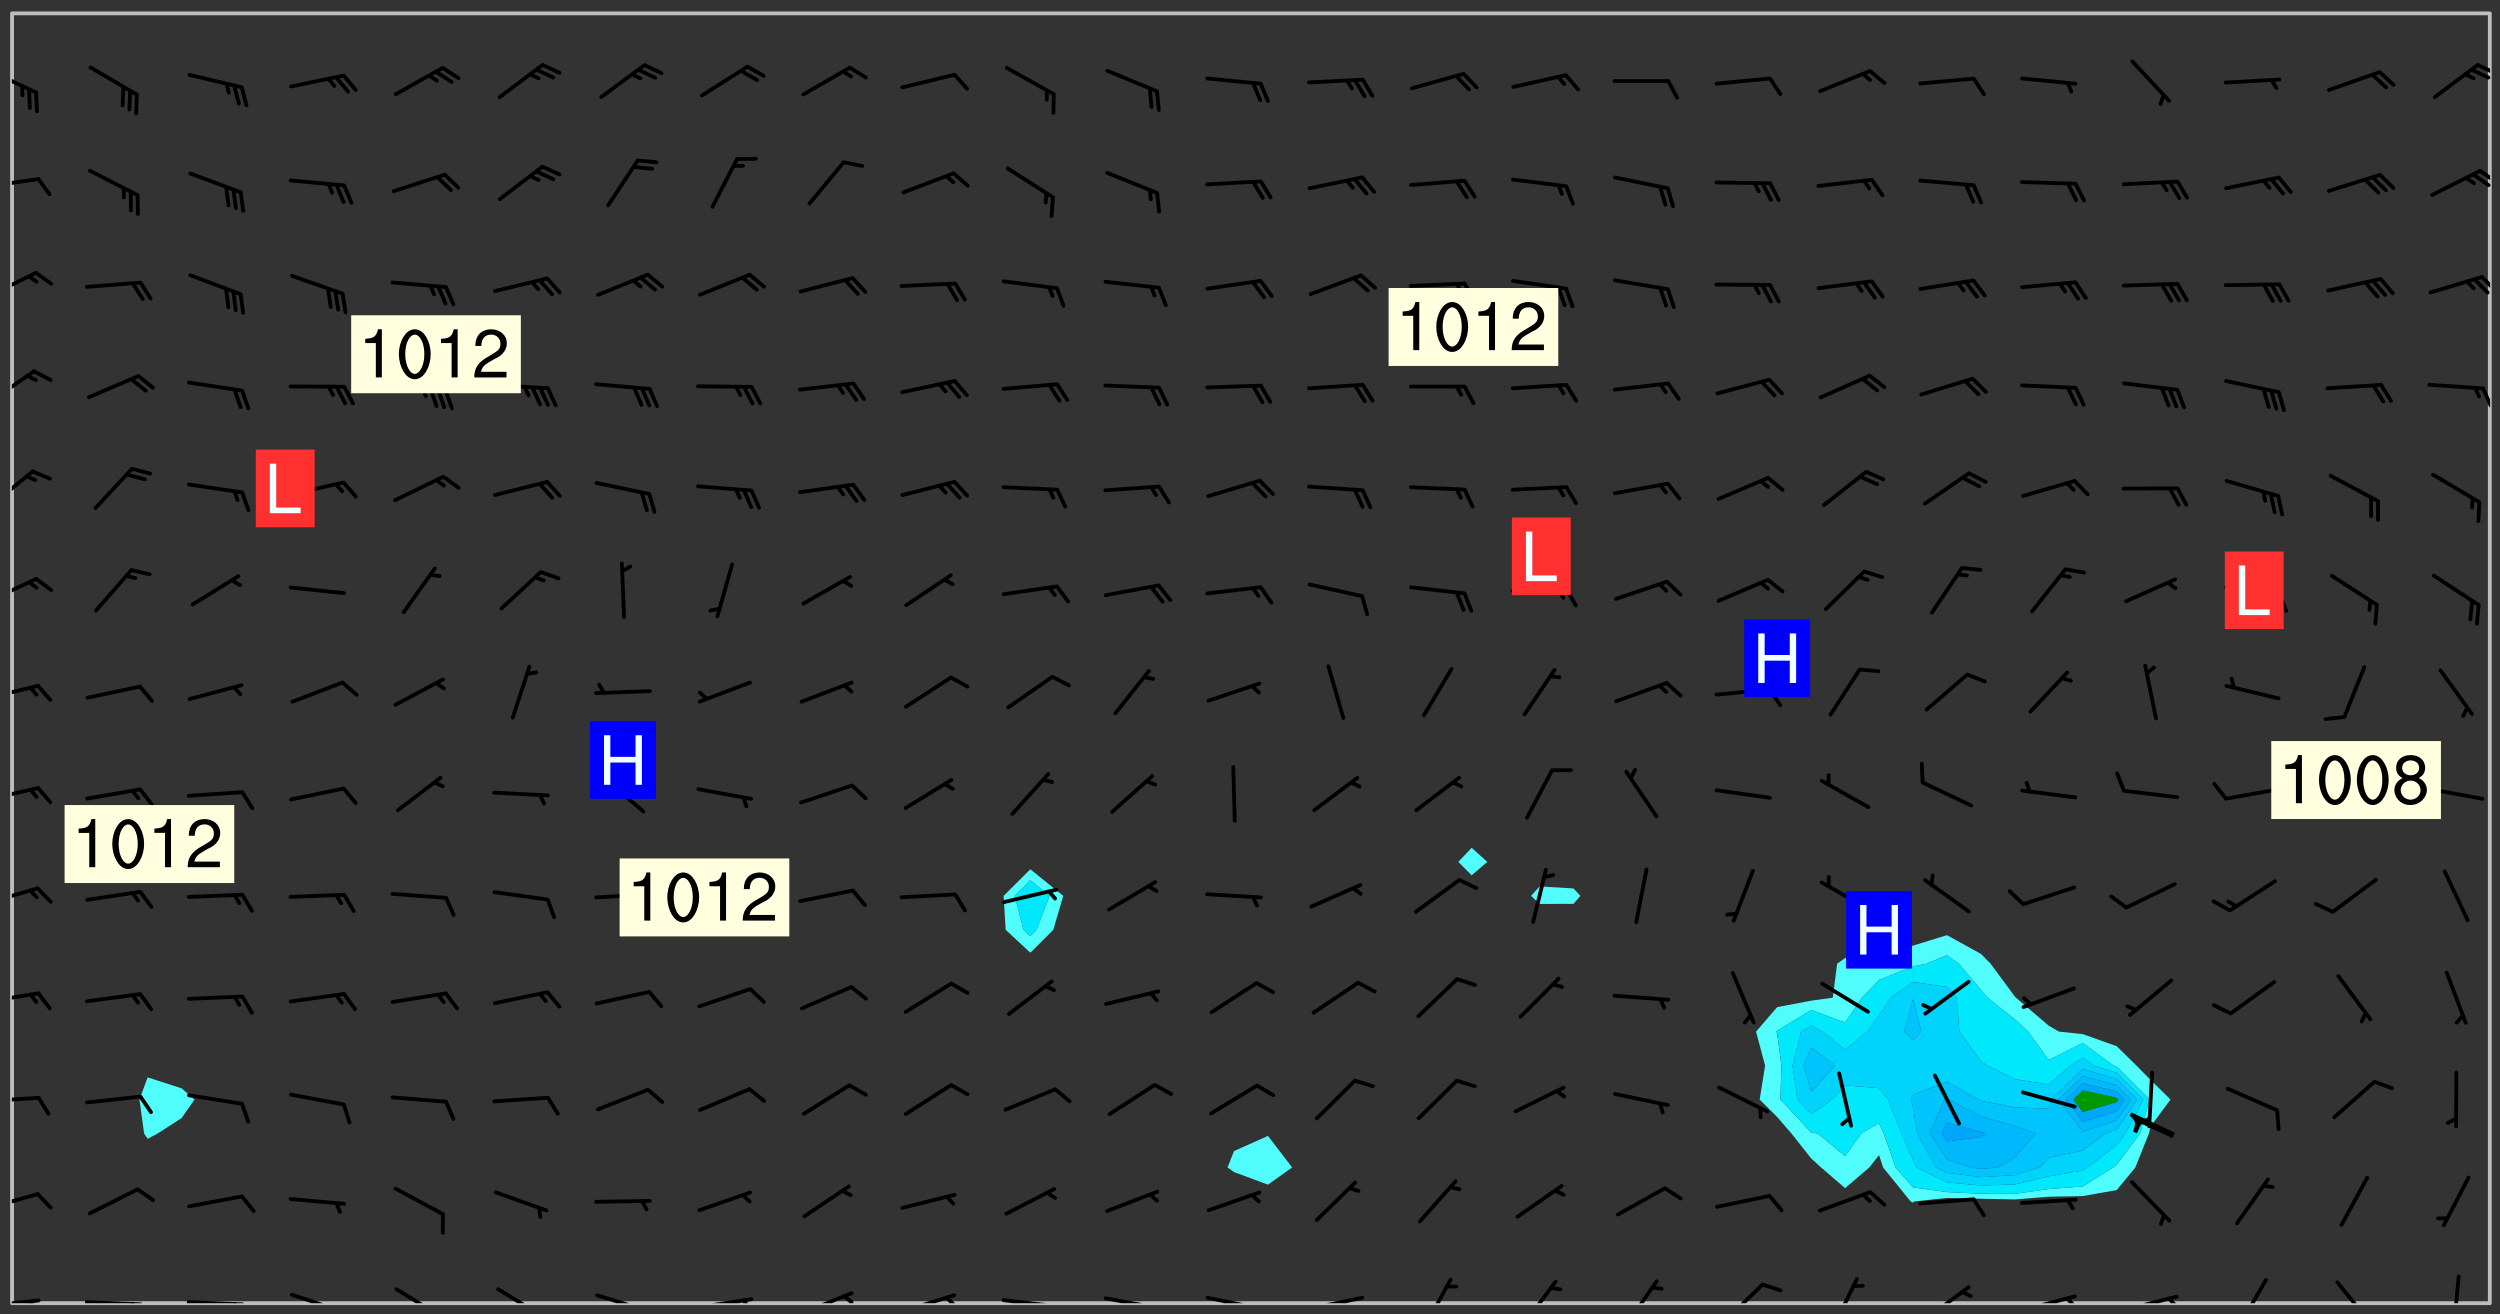 <svg xmlns="http://www.w3.org/2000/svg" role="img" xmlns:xlink="http://www.w3.org/1999/xlink" viewBox="142.45 309.95 326.84 171.84"><rect x="142.45" y="309.95" width="326.84" height="171.84" fill="#333333" stroke="none"/><defs><clipPath id="a"><path d="M144 311.672h1v168.656h-1zm0 0"/></clipPath><clipPath id="b"><path d="M144 311.672h324v168.656H144zm0 0"/></clipPath><clipPath id="c"><path d="M467 311.672h1v168.656h-1zm0 0"/></clipPath><clipPath id="d"><path d="M144 479h4v1.328h-4zm0 0"/></clipPath><clipPath id="e"><path d="M146 479h2v1.328h-2zm0 0"/></clipPath><clipPath id="f"><path d="M153 479h9v1.328h-9zm0 0"/></clipPath><clipPath id="g"><path d="M159 480h2v.328h-2zm0 0"/></clipPath><clipPath id="h"><path d="M166 479h9v1.328h-9zm0 0"/></clipPath><clipPath id="i"><path d="M172 480h2v.328h-2zm0 0"/></clipPath><clipPath id="j"><path d="M180 478h8v2.328h-8zm0 0"/></clipPath><clipPath id="k"><path d="M186 480h1v.328h-1zm0 0"/></clipPath><clipPath id="l"><path d="M194 478h7v2.328h-7zm0 0"/></clipPath><clipPath id="m"><path d="M207 478h7v2.328h-7zm0 0"/></clipPath><clipPath id="n"><path d="M220 479h8v1.328h-8zm0 0"/></clipPath><clipPath id="o"><path d="M226 480h1v.328h-1zm0 0"/></clipPath><clipPath id="p"><path d="M233 479h8v1.328h-8zm0 0"/></clipPath><clipPath id="q"><path d="M239 479h2v1.328h-2zm0 0"/></clipPath><clipPath id="r"><path d="M247 478h8v2.328h-8zm0 0"/></clipPath><clipPath id="s"><path d="M252 479h3v1.328h-3zm0 0"/></clipPath><clipPath id="t"><path d="M260 479h8v1.328h-8zm0 0"/></clipPath><clipPath id="u"><path d="M265 479h3v1.328h-3zm0 0"/></clipPath><clipPath id="v"><path d="M273 479h8v1.328h-8zm0 0"/></clipPath><clipPath id="w"><path d="M286 479h9v1.328h-9zm0 0"/></clipPath><clipPath id="x"><path d="M292 480h2v.328h-2zm0 0"/></clipPath><clipPath id="y"><path d="M300 479h8v1.328h-8zm0 0"/></clipPath><clipPath id="z"><path d="M313 479h8v1.328h-8zm0 0"/></clipPath><clipPath id="A"><path d="M328 476h5v4.328h-5zm0 0"/></clipPath><clipPath id="B"><path d="M341 477h6v3.328h-6zm0 0"/></clipPath><clipPath id="C"><path d="M354 477h6v3.328h-6zm0 0"/></clipPath><clipPath id="D"><path d="M367 477h7v3.328h-7zm0 0"/></clipPath><clipPath id="E"><path d="M381 476h5v4.328h-5zm0 0"/></clipPath><clipPath id="F"><path d="M393 478h8v2.328h-8zm0 0"/></clipPath><clipPath id="G"><path d="M406 479h8v1.328h-8zm0 0"/></clipPath><clipPath id="H"><path d="M412 479h2v1.328h-2zm0 0"/></clipPath><clipPath id="I"><path d="M419 479h9v1.328h-9zm0 0"/></clipPath><clipPath id="J"><path d="M425 479h3v1.328h-3zm0 0"/></clipPath><clipPath id="K"><path d="M434 477h5v3.328h-5zm0 0"/></clipPath><clipPath id="L"><path d="M447 477h6v3.328h-6zm0 0"/></clipPath><clipPath id="M"><path d="M462 476h3v4.328h-3zm0 0"/></clipPath><clipPath id="N"><path d="M144 465h4v4h-4zm0 0"/></clipPath><clipPath id="O"><path d="M144 453h4v2h-4zm0 0"/></clipPath><clipPath id="P"><path d="M144 439h4v3h-4zm0 0"/></clipPath><clipPath id="Q"><path d="M144 425h4v4h-4zm0 0"/></clipPath><clipPath id="R"><path d="M144 412h4v3h-4zm0 0"/></clipPath><clipPath id="S"><path d="M144 399h4v3h-4zm0 0"/></clipPath><clipPath id="T"><path d="M144 385h4v4h-4zm0 0"/></clipPath><clipPath id="U"><path d="M144 371h3v6h-3zm0 0"/></clipPath><clipPath id="V"><path d="M144 358h4v5h-4zm0 0"/></clipPath><clipPath id="W"><path d="M466 360h2v4h-2zm0 0"/></clipPath><clipPath id="X"><path d="M144 345h4v4h-4zm0 0"/></clipPath><clipPath id="Y"><path d="M466 345h2v4h-2zm0 0"/></clipPath><clipPath id="Z"><path d="M144 333h4v2h-4zm0 0"/></clipPath><clipPath id="aa"><path d="M466 332h2v2h-2zm0 0"/></clipPath><clipPath id="ab"><path d="M465 332h3v3h-3zm0 0"/></clipPath><clipPath id="ac"><path d="M144 318h4v5h-4zm0 0"/></clipPath><clipPath id="ad"><path d="M466 318h2v2h-2zm0 0"/></clipPath><clipPath id="ae"><path d="M465 318h3v3h-3zm0 0"/></clipPath><g id="af" clip-path="url(#clip1)"><path fill="#fff" fill-opacity="0" fill-rule="evenodd" d="M0 0h1000v1000H0zm0 0"/><path fill="#d3d3d3" fill-opacity="0" fill-rule="evenodd" d="M162.152 355.867l-.234.293.059.234.117.172.176.234.293.348.113.059.117-.172.059-.234.176-.176.465-.176h.699l.234.293.289.816.059.176.176.23.352.234.699.699.172.176.234.348.234.41.289.582.41.465.23.234.234.176.117.23.176.293.172 1.164v.234l.059.289.059.117.117.117.348.41.117.172.176.176.176.234.117.172.172.352.059.234.234.406.234-.059-.176.176-.059.93h-.582l-.234-.113-.348.113-.117.117-.059.293-.059.176-.117.172-.465.293-.059.234-.059.113v.645l.059.172v.41l.059.059v.406l.059.406.117.176.059.059.23.641-.059.293v.699l-.059.582v.234l-.059.23-.055.352v1.922l.055.117h.426l-.367.117-.023.352.891 1.168 1.742.539 1.34.359v.539l.09.809.535.715 1.52.27.891-.086.09 1.164.535.18 1.16-.18 2.055-.984 1.16-.363 1.879-.176 1.695-.18-.18.719-1.516.086-1.25.09-.805.27-1.074.809.27.719.535.898-.18.625-.266.809.266 1.078.625.898.805.18 1.25-.18-.266.723.098.504.055.293v.172l.059.293v.406l.176.117.352.117h.406l.293-.176.113-.117.059-.117.117-.23.059-.176.352-.465.23-.176.176-.059.176.059.059.176.117.988.055.469.059.172.117.234.176.059.816.059h.289l.117.234.059.406.059.352v1.105l.117.293.117.348.289.699.176.352.582.754.352.176.172.059.469.234.641.465.348.234.293.176.293.055.23.062.816.348.293.176.113.172.352.352.117.176.523.641v.289l.059.352v.348l.059.352.059.289.117.059.172.059h.176l.582.234.176.117.176.289.176.234.113.234.293.23.117.117v.41l.059.055.289.234.234.117.059.117.117.172.059.117.23.234.059.176.234.059.117.059-.117.113-.059.117v.117l-.117.293-.117.289v.582l.176.117.117.059.059.117.117.117.113.059.176.348.059.352.059.406v.176l-.059.176-.117.699v.172l.117.176.293.293h.406l.176.117.117.172.117.293v.234h-.527l-.23-.234h-.234l-.176.059-.059.699.059.348.117.176.176.41.117.23.289.469.176.055h.523l.234.059.758.641.059.293v.234l.059.059.23.348v.352l-.117.172v.293l.293.289.293.176.172.059.293.176.293.117.582.406.289.234.293.176.219.16.016.012.23.176.641.523.176.234.117.176.176.176.113.172v.641l.117.176.469.117.582.117.234.059.23.113.293.117.113.059.586.352.289.172.176.062.176.055.176.059.699.352.289.176.234.055.289.176.234.117.641.406.293.117.172.059.234.059.41.059.23.059.234.117.059.172-.41.176.469.059.059.293.113.234.176.055.234.059.176.059.406.117.641.234.117.172.059.234v.176l-.059.117-.059.406.234.234.117.059.348.117.641.23.176.117.289.117.176.176.234.465.582 1.105.176.176.348.176.176.117.352.117 1.047.523.234.059.465.113.293.059.465.176.758.582.234.234.348.465.176.176.289.234.816.699.293.176.289.289.293.176.293.289.695.641.176.176.293.234.289.234.469.289.641.582.348.234.234.293.348.348.352.465.934.992.348.406.117.176.234.059.113.117.645.176.23.113.234.059.293.176.23.117.934.699.406.406.234.176.406.176.234.117.816.348.348.234.234.117.293.289.23.117.758.352.352.172.23.059.293.117.234.059.871.176h.816l.469.23.172.059.875.699.465.117.293.059.176.059.23.059.469.059.348.059.352.059.406.059h.293l.172.059v.23l.176.176h.293l.348.059.352.059.699.117h.641l.465-.234.293-.176.172-.117.41-.172.289-.176.934-.465.469-.293.523-.293.465-.172.465-.176 1.051-.465.289-.117.41-.117.289-.117.527-.176 1.516-.699.582-.348.289-.059.293-.059.348-.117.875-.23.352-.117h.113l.234-.059.875-.234.234-.059h.812l.352-.059.816-.117.172-.059.352-.055.293-.059.23-.059.816-.176.176-.059h.348l.234-.059.465-.117.758-.172.234-.059h.348l.41-.117.289-.059 1.285-.059h.289l.41-.059.23-.059h.176l.875-.117h.406l.41-.117h.348l.352-.113.871-.059h1.75l1.047.289.41.117.289.117.352.117.289.117 1.051.172.289.059h.293l.293.059.172.059.41.059.172.059.117.059h.117l.117.059.352.059h.113l.41.066 1.922.395 1.926.395 1.52.449 1.695.719 2.145.805 1.605-.719 1.43-.805 1.16-1.078 1.25-.449 3.035-.719 1.875-.359 2.145-1.348 2.234-1.254 2.5-1.258 1.695-.449 1.785-.18 1.16-.27.625.539 1.34-.27.715-.988.984-1.344.445-.18.805-.359 1.875-.539 1.785-.449 1.25-.27 1.16-.09 1.699-.09 1.961-.27 1.25-.09h.539l.625-.09h.891l2.145-.18 2.41-.18 2.59-.09 1.695.18 1.609.09 1.43.359 1.16.719 1.875.988 1.16 1.527.266.715.629.09.355.898.535.539.535 1.527 1.074.359h.535l-.805.535.09 1.707.715 2.695.891.805.895.988.715 1.258 1.785.539 1.52-.18.355 1.344 1.609-.805.98-.539.27.27.316-.215.219-.145.801.449.449-.359h.355l.535-.27.539-.719.535-.27.625-.988 1.16.449.84.371 1.395.617 1.695-.18h1.605l1.785.09.18-1.707.535-1.344.805.27.492.848.402.406-.09.539v.359l.715.449.711-.27h1.43l.359.988.445 1.258.715 1.344 1.25.629 1.695.629.715-.18.18-.539.98-.09.449.359.086 1.258-.266.629-.535.18v.539l.715.984.266.539.984.988.801 1.078-.266.359-.09.898-.625 2.332-.355 2.066-.09 1.793-.18.719-.09.539v1.438l-.98 1.883-.359 1.707-.535.898-.805 1.168-.266.539 2.055 1.254.086.359-.355.539-.09-.18v.809l.09 1.438-.445.715-1.074.094-.266.715.535.898.805.719 1.16.809 1.34.27.445.359-.355.449-1.789-.09-1.25-.449-.715-.719-.625-.09-.176 3.59-.188 1.309h89.359V311.703h-55.27v49.082l.762.125 3.289.543 2.023 2.836v2.754l2.352.332 2.348.332h4.051l-1.379 4.16-2.023.707-2.023.703-.543.344-2.594 1.617-.188.117-2.023-2.078-.73-2.742-2.672-2.078-1.375-3.5-.066-.082-1.957-2.672 2.75-1.418v-49.082H294.422v91.414l.117.031.133.012.074.074.105.047.09.059.086.059.09.059.297.297.059.09.031.117.027.117.016.137-.031.117-.059.09-.059.086-.043.105-.047.102-.027.121v.145l.176.27.148.148.074.086.074.074.043.105.062.09.059.086.043.105.059.09.047.102.043.105.059.086.117.18.074.074.062.086.059.09.043.105.059.09.059.086.062.09.059.09.043.102.117.18.074.074.059.086.074.074.09.059.105.047h.148l.133-.016.133.016.102-.047.074-.074.047-.102-.016-.133v-.148l-.047-.105-.027-.117-.047-.102-.027-.121-.043-.102-.062-.09-.043-.102-.043-.105-.031-.117-.016-.133-.012-.137.086-.059.059-.086.121-.031.043.105.016.133v.117l.059.102.059.09.09.059.148.148.059.09.043.105-.012.102.086.059.105.047.086.059.09.059.074.074-.117.027-.105.047-.086.059-.074.074-.059.09-.062.086-.027.121-.047.102-.043.105-.031.117-.012.133-.016.133v.148l.027.117.047.105.043.102.059.09.074.074.09.059.074.074.09.059.059.09.043.105.047.102.117.031.133.016h.148l.117-.031.105.043.043.105.047.102.027.121L299.5 410l.027.117.031.121.027.117.105.043.102.047.133-.016.148.148.062.086.074.074.07.074.09.062.105.043.102.043.117.031.137.016.117-.031.074-.074.027-.117-.012-.133-.031-.121-.027-.117.043-.105h.117l.09.062.117.027h.148l.133.016h.148l.133.016.133-.016h.148l.133-.016.133-.012.137.012.117-.027.133-.016.191-.059-.059.176-.016.133-.027.121-.016.133-.059.086-.133.016-.105.047-.105.043-.117.031-.117.027-.266.031h-.148l-.133.016-.074.074.059.086.148.148.117.18.074.07.09.062.09.059.086.059.09.059.102.043.105.062.105.043.086.059.105.047.102.043.18.117.059.09-.043.102-.047.105.016.133.223.223.059.09.043.102.031.121.043.102.016.133.031.117.012.137.031.117.148.148.102.043.105.043.117.031.133.016.137.016h.117l.117-.031.09-.059.043-.105.047-.102.043-.105.031-.117.012-.133v-.148l-.012-.133-.016-.133-.031-.117-.043-.105-.047-.105-.043-.102-.043-.105-.016-.133.016-.133.027-.117.031-.117.027-.121.047-.102.09-.059.086-.062.074-.074.09-.059.223-.223.059-.086.074-.074.117-.18.059-.086v-.148l-.074-.074-.102-.047-.105-.043-.102-.043-.059-.09-.047-.105-.027-.117.09-.059.117-.031.102-.043.18-.117.148-.148.012-.133-.012-.105-.09-.059-.133.016h-.148l-.133.016-.133-.016-.121-.031-.086-.059-.074-.074-.059-.09-.062-.086-.117-.18-.059-.086.031-.121.086-.059.121-.031.059-.086v-.121l-.031-.117-.059-.09-.059-.086-.047-.105-.027-.117-.016-.133.059-.09.074-.074.09-.059.117-.18.074-.074.059-.086.148-.148.121-.031.133-.016.133.016.074.074.043.105.016.133-.031.117-.117.031-.133.012-.148.148-.043.105-.047.102-.027.121-.031.117v.148l.031.117.043.105.059.09.074.07.074.074.117.031.121.027.117-.027.133-.016h.117l.09.059.074.074.047.105.059.086.102.047.133.016.105.043.086.059-.012.105-.074.074-.18.117-.059.09-.09.059-.07.074-.074.074-.062.09-.027.117-.016.133.016.133-.016.133v.148l.016.133.027.117.031.121.074.074.09.059.086.059.09.059.117.031v.086l-.102.047-.09.059-.266.031-.117.027h-.148l-.105.043-.102.047-.059.09-.062.234-.012.133-.031.121-.016.133v.293l-.012.133.012.137.016.133.133.016.133.012.121.031.086.059.074.074.047.105.043.102.016.133v.445l-.016.133v.445l.031.266.027.117.016.133.031.117.086.211.031.266v.148l-.031.117-.027.117-.031.121-.027.117-.031.117-.031.121-.012.133-.016.133.09.059.117-.031.102.016.047.105-.031.266v.441l-.043.105-.047.105-.043.102-.043.105-.059.086-.031.121-.043.117-.031.117-.016.133.016.133.059.09.105.047.086.059.059.086-.012.137-.031.117-.043.102v.445l-.016.133v.148l-.031.117-.043.105-.027.117-.047.105-.043.102-.031.121-.027.117-.031.133-.031.117-.027.117-.043.105-.031.117-.031.121-.012.133-.016.133v.297l.027.117v.148l.047.398.027.117.059.09.121.031h.148l.133-.016.059.09v.117l-.059.09-.09.059-.102.043-.105.047-.09.059-.086.059-.137.016-.117-.031-.133-.016-.102.047-.062.086-.012.137-.016.133-.031.117-.027.117-.016.133-.031.121v.297l.016.133.031.117v.148l.012.133v.148l-.027.117-.047.102-.027.121-.031.117-.059.09-.074.074-.102.043-.105.047-.117.027-.121.031-.102-.047.059-.086.105-.047.027-.117.031-.117.027-.121.031-.117v-.148l.016-.133-.031-.117-.043-.105-.105.016-.074.074-.102.043-.09.062-.074.074-.043.102-.016.133-.031.117L304.25 426l-.031.117-.027.117-.031.121-.027.117-.031.117-.043.105-.09.059h-.09l-.117-.031-.031-.086.016-.137-.031-.117v-.148l-.012-.133v-.148l-.062-.234-.027-.121-.043-.102-.047-.105-.059-.086-.059-.09-.043-.105-.062-.086-.148-.148-.07-.074-.105-.047-.105-.043-.102-.043-.297-.297-.09-.074-.086-.059-.105-.043-.09-.062-.086-.059-.105-.043-.09-.059-.086-.062-.074-.07-.105-.047-.086-.059-.105-.043-.09-.062-.102-.043-.105-.043-.086-.059-.105-.047-.105-.043-.102-.047-.09-.059-.102-.043-.105-.043-.09-.062-.117-.027-.133-.016-.133.016H299.75l-.133.016-.117-.031-.09-.059-.074-.074-.09-.059-.102-.047h-.148l-.121-.027-.102-.043-.074-.074-.117-.18-.09-.059-.102-.043-.09-.062-.105-.043-.09-.059-.086-.059-.105-.047-.059-.086-.059-.09-.043-.105-.047-.102-.074-.074-.086-.059-.074-.074-.09-.059-.223-.223-.043-.105-.031-.266.105-.043h.145l.105.043.074.074.09.059.086.059.105.047.09.059.148.148.07.074.148.148.062.086.074.074.086.059.074.074.09.062.09.059.086.059.27.176.102.047.105.043.102.043.047-.074.059-.086.074-.074.07-.074.105.043.074.074.059.09.043.102.047.105.043.105.121.027.117-.027.074-.09.043-.105.059-.09.074-.074.105-.043.117-.027.133.012.09.059.148.148.059.09.043.105.047.102.043.105.043.102.105.047.105.043.133.016.086-.059.059-.09.074-.074.105-.043.117.027.105.047.102.043.105.043.102.047.18.117v.117l-.016.133.016.133.016.137.059.086.102.047.121.027.117.031h.148l.117-.031.059-.09.18-.117.059-.09.074-.074.059-.086.117-.18.18-.117.117.031.09.059.043.074-.016.133v.117l.09.059h.148l.133-.016.133-.012.266-.031.105-.043.117-.031.121-.027.074-.074.07-.074.062-.09-.016-.105-.047-.102-.102-.043-.105-.016-.117.027-.266.031h-.148l-.074-.074-.09-.059-.117-.031-.117-.027-.133-.016h-.148l-.133.016h-.297l-.105-.047-.148-.148-.043-.102-.059-.09.223-.223.086-.059.105-.043.117-.031.133-.016.133.016.137.016.102.043.133-.012.09-.062.102-.043.062-.09-.047-.102-.09-.059-.117-.031-.102-.043-.059-.09-.062-.09v-.117l.016-.133.105-.047.074-.07v-.121l-.09-.059-.031-.117.09-.059.074-.074.043-.105.059-.09.047-.102.016-.133v-.148l-.047-.105-.043-.102-.09-.059-.133-.016-.102-.043-.137-.016-.117-.031h-.445l-.133-.016-.133-.012-.133-.016-.117-.031h-.148l-.133-.016-.133-.012-.266-.031-.121-.043-.086-.059-.074-.074v-.148l.012-.133.105-.047.102-.043.133-.016h.152l.133-.016h.293l.121.031.102.043.09.059.234.062.121-.047.09-.059.102-.043.133-.016.105.043.102.047.133.012.121-.027h.145l.121-.031.117-.027.105-.047.074-.074.086-.059.148-.148.059-.086.047-.105.027-.117.016-.105-.102-.043-.09-.059-.117-.031-.105-.043-.09-.062-.074-.086-.074-.074-.102-.043-.105-.047-.102-.043-.059-.09-.047-.102-.086-.211-.062-.086-.059-.09-.074-.074-.086-.059h-.27l-.117.031-.09.059-.102.043-.133.016-.105-.016-.027-.117-.062-.09-.117-.031-.102-.043-.148-.148-.031-.117-.016-.105.074-.074.18-.117.117-.027.117-.031.137.016.102.043.105.043.102.047.105.043.117.031.133.016.117.027.133.016.105-.016.09-.059-.074-.074-.105-.043-.074-.074-.074-.09-.148-.148-.086-.059-.09-.059-.074-.074-.09-.059-.102-.047-.121-.027-.102-.047-.105-.043-.117-.031-.102-.043-.121-.031h-.148l-.117.031-.105.043-.086.062-.18.117-.086.059-.09.059-.105.047-.086.059-.105.043-.102.043-.105.047-.074.074-.059.09-.059.086-.047.105-.059.086-.074.074-.133-.012-.117-.031h-.117l-.074.074-.09.059-.074.074-.09.059-.086.059-.105.047-.102.043-.137.016-.102-.043-.148-.148-.105-.047h-.086l-.105.047-.102.043-.121.031-.117-.031-.074-.074v-.117l.031-.121.074-.07.059-.09.074-.074.117-.031.105-.043h.293l.133-.016.137-.016.102-.043.09-.059.102-.047.09-.059.133-.012.09.059.133.012.09-.059.086-.059.105-.043.09-.059.086-.062.09-.059.148-.148.059-.086.059-.09.105-.043.133-.016.117.027.121.031.059-.059.059-.09.031-.266.027-.117.105.012.133.016.102-.043.09-.059.059-.09.074-.074.059-.09.047-.102.012-.133-.012-.133-.047-.105-.148-.148-.059-.09-.059-.086-.043-.105v-.445l.016-.133v-.148l.012-.133-.059-.059-.09.059-.102-.043-.18-.117-.086-.059-.062-.09-.059-.09-.074-.074-.086-.059-.121.031-.102.012-.105.047-.086.059-.105.043-.148.148-.09.059-.086.059-.09.062-.105.043-.133.016v-.121l.105-.043.117-.031.074-.07.043-.105v-.148l-.027-.117-.148-.148-.133-.016h-.148l-.117.031-.105.043-.102.043-.09.062-.117.027-.074-.074.012-.133-.043-.102-.043-.105-.09-.059-.117.027-.121.031-.117.031-.102.043-.121.031-.102.043-.105.043-.09.059-.102.016v-.117l.016-.133-.059-.09-.074.043-.148.148-.059.09-.074.074-.047.105-.043.102-.074.074-.059.09-.074.074-.059.086-.074.074-.09.062-.074.07-.074.074-.102.016-.133.016-.105-.043v-.121l.148-.148.043-.102.059-.09.047-.102.043-.105.059-.09.031-.117.043-.102.031-.121.027-.117.047-.105.043-.102.043-.105.074-.07.09-.062.09-.059.102-.043h.297l.266-.031.105-.043-.074-.074-.117-.031-.105-.043-.09-.059-.102-.047-.09-.059-.102-.043-.105-.043-.09-.062-.086-.059-.105-.043-.102-.043-.121-.031-.117-.031-.102-.043L297.5 410.25l-.102-.043-.09-.059-.043-.105-.016-.133.102-.043.133-.016.137.016.133-.016.102-.043.059-.09.016-.105-.09-.059-.074-.074-.102-.043-.09-.059-.148-.148-.043-.105-.016-.133v-.293l-.059-.09-.09-.059-.074-.074-.043-.105-.031-.117-.059-.09-.074-.074-.117-.027-.074-.074-.09-.059-.09-.062-.086-.059-.074-.074-.059-.086-.047-.105-.086-.059-.148-.148-.195-.059-.133.016-.102.043-.074.074-.047.102-.043.105-.059.09-.059.086-.297.297-.09.059h-.086l-.062-.086-.043-.105.031-.117.059-.09.027-.117-.012-.133-.09-.062-.105.047-.117.027-.117.031-.27.176-.102.047-.117.027-.105.047-.09.059-.102.043-.059-.086-.047-.105.016-.133.047-.105.07-.074.074-.07.059-.09v-.148l-.043-.105h-.238l-.102.047-.031.117-.027.117-.031.121-.074.043-.133.016-.074-.047-.043-.102-.043-.105-.047-.102-.043-.105-.121.031-.102.043-.133.016-.117.031-.105.043-.09.059-.102.047-.121.027-.133.016-.102-.043-.059-.09-.047-.105-.043-.102-.043-.105v-.117l.059-.09.086-.059.18-.117.102-.047.105-.043.105-.059.102-.043.09-.062.102-.043.105-.059.102-.047.09-.059.105-.043.102-.043.09-.062.102-.043.137-.016.117.031.102.043.121.031.102.043.105.047.102.043.105.043.102.047.105.043.102.043.105.047.086.059.105.043.117.031.105.043.102.047.09.059.105.043.102.043.105.047.117.027.102.047.121.027h.148l.086-.059.016-.102.059-.09-.027-.117-.074-.074-.117-.18-.074-.074-.09-.074-.18-.117-.086-.059-.105-.043-.102-.047-.27-.176-.059-.09-.074-.074-.059-.09-.043-.102-.031-.117-.016-.137v-.562l-.012-.133-.016-.133-.031-.117-.016-.133-.012-.133-.031-.121-.223-.223-.059-.086-.016-.105.031-.117.133-.016v-91.414H172.992v1.453l-.059.234-.352 1.051-.172.523-.117.348-.176.41-.117.172-.234.293-.23.059h-.352l-.117.059-.23.406v.293l.117.176.23.23.117.234.641.758.293.465.176.234.23.352.234.348.641.816.176.465.172.41.117.695.176.469.117 1.398.059.465v.875l.117 1.047v4.781l-.059.465-.352 1.281-.176.523-.113.41-.352.93L172.934 336l-.234.582-.117.176-.172.348-.176.406-.352.816-.059.293-.113.293-.117.289-.059.176-.117.875-.059.406-.059.117-.059.176-.059.172-.23.527-.117.172v.234l-.117.234-.059.172-.176.586v.289l-.059.176v.293l-.059.113-.059.527v.172l-.055.234v2.621l-.176.816-.117.176-.176.234-.117.172-.113.234-.586.934-.23.289-.293.465-.176.234-.289.352-.352.699-.113.23-.176.41-.176.23-.406.527-.816.699-.293.172-.289.234-.176.117-.176.176-.523.406-.527.176-.172.176-.234.055-.641.176h-.758m12.211 31.023l-1.074.449.359.895 1.25-.715.445-.539-.98-.09"/><path fill="#d3d3d3" fill-opacity="0" fill-rule="evenodd" d="M201.508 416.598h-.895l.449.629.98.359.805-.09.445-.988-.176.09-.715-.355-.895.355m154.621 59.07l-.059-.523v-.293l.113-.293.059-.23.469-.469h.113l.117-.113.117-.059h.176l.234-.059h.348l.234.059.117.059.23.172.059.176.117.582v.293l-.117.176-.172.289-.176.176-.527.523-.23.234-.117.059h-.176l-.117-.059-.406-.293-.176-.117-.117-.059-.059-.113-.055-.117m6.641-10.957l-.059-.172v-1.109l.059-.172.176-.059.172-.059h.176l.234-.059.117.059.059.699-.059.172-.117.176-.117.059-.234.523-.113.059h-.234l-.059-.117m9.613-14.391l-.117-.176v-.699l.293-.875.117-.172.176-.352.113-.23.117-.293.352-.758.117-.23.172-.234h.176l.117-.059h.641l.117.059.234.234.172.113.352.293.117.117.113.176v.113l.117.059.117.117v.699l-.059.176v.23l-.059.176-.348 1.051-.117.23-.117.234-.117.059-.23.234-.641.289h-.875l-.41-.117-.641-.465"/><path fill="none" stroke="#bebebe" stroke-linecap="round" stroke-linejoin="round" stroke-miterlimit="10" stroke-width=".5" d="M467.957 311.695H144.027v168.625h323.93v-168.625"/><g clip-path="url(#a)"><path fill="#fff" fill-opacity="0" fill-rule="evenodd" d="M144 475.891v4.438h.004H144V311.672h.004H144v164.219"/></g><g clip-path="url(#b)"><path fill="#fff" fill-opacity="0" fill-rule="evenodd" d="M144.004 480.328V311.672h17.75v139.129l-1.074 2.898.609 4.438.465.699 1.305-.699 3.133-2.016 1.688-2.422-1.688-1.465-4.438-1.434v-139.129h115.398v111.922l-3.496 3.477.273 4.438 3.223 2.996 3.004-2.996 1.301-4.438-4.305-3.477V311.672h31.066v146.781l-4.438 1.977-.848 2.145.848.605 4.438 1.648 3.156-2.254-3.156-4.121V311.672h26.629v109.117l-1.742 1.84 1.742 1.754 2.047-1.754-2.047-1.84V311.672h8.879v114.164l-1.109 1.234 1.109 1.059 4.438-.016.906-1.043-.906-.969-4.438-.266V311.672h53.258v120.535l-4.438 1.371-4.438 1.137-4.438.488-1.043.742-.562 4.438-2.832.391-4.441.84-2.766 3.207 1.188 4.441-.715 4.438 2.293 2.281 1.863 2.156 2.578 3.254 1.293 1.184 3.145 2.703 3.168-2.703 1.27-1.617.527 1.617 3.602 4.441.309.16.18-.16 4.258-.453 4.441.109 4.438.086 4.438-.355 4.438-.082 4.441-.785 2.438-2.961 1.773-4.438.227-.941 2.594-3.496-2.594-2.559-1.852-1.879-2.586-2.535-4.441-1.582-3.105-.324-1.332-.77-4.297-3.668-.141-.145-3.164-4.293-1.273-1.289-4.441-2.449V311.672h71.012v168.656H144.004"/></g><path fill="#50fcfc" fill-rule="evenodd" d="M161.289 458.137l-.609-4.438 1.074-2.898 4.438 1.434 1.688 1.465-1.688 2.422-3.133 2.016-1.305.699-.465-.699m112.641-26.629l-.273-4.438 3.496-3.477v1.441l-2.043 2.035 1.16 4.438.883.82.82-.82 1.695-4.438-2.516-2.035v-1.441l4.305 3.477-1.301 4.438-3.004 2.996-3.223-2.996"/><path fill="#00e8fc" fill-rule="evenodd" d="M276.27 431.508l-1.16-4.438 2.043-2.035 2.516 2.035-1.695 4.438-.82.82-.883-.82"/><path fill="#50fcfc" fill-rule="evenodd" d="M303.781 463.18l-.848-.605.848-2.145 4.438-1.977 3.156 4.121-3.156 2.254-4.438-1.648m31.066-38.797l-1.742-1.754 1.742-1.84 2.047 1.84-2.047 1.754m8.879 3.746l-1.109-1.059 1.109-1.234 4.438.266.906.969-.906 1.043-4.438.016m29.488 21.133l-1.188-4.441 2.766-3.207 4.441-.84 2.832-.391.562-4.438 1.043-.742 4.438-.488 4.438-1.137 4.438-1.371v2.629l-2.727 1.109-1.711.328-4.438 1.793-2.219 2.316-2.219 3.25-4.438-1.656-4.441 2.73-.098.113.098.246.555 4.195-.141 4.438L379.234 458l.848.137 3.59 2.965 2.117-2.965 2.32-1.352.613 1.352 1.551 4.438 2.273 2.605 4.438.621 4.441.219 4.438.008 4.438-.625 4.438-.336 3.984-2.492.457-.352 3.055-4.086 1.246-4.438-4.301-4.312-.41-.125-4.031-2.961-4.438 2.227-2.699-3.707-1.738-1.621-3.582-2.816-.855-1.027-2.879-3.41-1.562-1.109v-2.629l4.441 2.449 1.273 1.289 3.164 4.293.141.145 4.297 3.668 1.332.77 3.105.324 4.441 1.582 2.586 2.535 1.852 1.879 2.594 2.559-2.594 3.496-.227.941-1.773 4.438-2.438 2.961-4.441.785-4.438.082-4.438.355-4.438-.086-4.441-.109-4.258.453-.18.16-.309-.16-3.602-4.441-.527-1.617-1.27 1.617-3.168 2.703-3.145-2.703-1.293-1.184-2.578-3.254-1.863-2.156-2.293-2.281.715-4.438"/><path fill="#00e8fc" fill-rule="evenodd" d="M374.793 445.066l-.098-.246.098-.113 4.441-2.73 4.438 1.656 2.219-3.25 2.219-2.316 4.438-1.793v2.062l-2.934 2.047-1.504 2.363-1.562 2.074-2.875 2.379-2.949-2.379-1.488-.832-1.324.832-1.113 4.441.637 4.438 1.801 1.922 2.73-1.922 1.707-1.844 4.438.355 1.176 1.488 1.75 4.438 1.512 3.531.438.906 4 1.961 4.441.398 4.438-.125 4.438-1.07 4.438-.766.637-.398 3.805-2.934 1.125-1.504 2.359-4.438-3.484-3.496-3.035-.941-1.406-1.031-1.66 1.031-2.777 2.461-4.438-.68-3.562-1.781-.875-.539-2.824-3.902-.336-4.438-1.281-1.41-4.438-.637v-2.062l1.711-.328 2.727-1.109 1.562 1.109 2.879 3.41.855 1.027 3.582 2.816 1.738 1.621 2.699 3.707 4.438-2.227 4.031 2.961.41.125 4.301 4.312-1.246 4.438-3.055 4.086-.457.352-3.984 2.492-4.438.336-4.438.625-4.438-.008-4.441-.219-4.438-.621-2.273-2.605-1.551-4.438-.613-1.352-2.32 1.352-2.117 2.965-3.59-2.965-.848-.137-4.027-4.301.141-4.438-.555-4.195"/><path fill="#00d4fc" fill-rule="evenodd" d="M377.434 453.699l-.637-4.438 1.113-4.441 1.324-.832v2.883l-.992 2.391.992 3.465 3.121-3.465-3.121-2.391v-2.883l1.488.832 2.949 2.379 2.875-2.379 1.562-2.074 1.504-2.363 2.934-2.047v2.195l-1.152 4.289 1.152 1.145 1.082-1.145-1.082-4.289v-2.195l4.438.637 1.281 1.41.336 4.438 2.824 3.902.875.539 3.562 1.781 4.438.68 2.777-2.461 1.66-1.031v1.465l-4.16 4.004-.277 1.195-4.438-.168-4.438-.859-.324-.168-4.117-2.363-4.438 1.742-.27.621.27.926.551 3.512 2.469 4.438 1.418.695 4.441.574 4.438-.258 3.254-1.012 1.184-1.258 4.438-.953 2.938-2.227 1.504-.5 2.668-3.938-2.668-2.676-4.441-1.328v-1.465l1.406 1.031 3.035.941 3.484 3.496-2.359 4.438-1.125 1.504-3.805 2.934-.637.398-4.438.766-4.438 1.07-4.438.125-4.441-.398-4-1.961-.438-.906-1.512-3.531-1.75-4.438-1.176-1.488-4.438-.355-1.707 1.844-2.73 1.922-1.801-1.922"/><path fill="#00c4fc" fill-rule="evenodd" d="M379.234 452.727l-.992-3.465.992-2.391 3.121 2.391-3.121 3.465m13.312-6.762l-1.152-1.145 1.152-4.289 1.082 4.289-1.082 1.145m0 8.66l-.27-.926.27-.621 4.438-1.742v2.203l-.324.16-1.965 4.438 2.289 3.379 3.242 1.059 1.199.184 2.195-.184 2.242-1.344 2.766-3.094-2.766-.961-4.438-1.27-4.164-2.207-.277-.16v-2.203l4.117 2.363.324.168 4.438.859 4.438.168.277-1.195 4.16-4.004v.941l-3.184 3.062 3.184 4.199 4.441-1.465 1.852-2.734-1.852-1.859-4.441-1.203v-.941l4.441 1.328 2.668 2.676-2.668 3.938-1.504.5-2.938 2.227-4.438.953-1.184 1.258-3.254 1.012-4.438.258-4.441-.574-1.418-.695-2.469-4.438-.551-3.512"/><path fill="#00b8fc" fill-rule="evenodd" d="M396.984 461.516l-2.289-3.379 1.965-4.438.324-.16v3.18l-.695 1.418.695 1.027 4.441-.566.609-.461-.609-.195-4.441-1.223v-3.18l.277.16 4.164 2.207 4.438 1.27 2.766.961-2.766 3.094-2.242 1.344-2.195.184-1.199-.184-3.242-1.059"/><path fill="#00a8fc" fill-rule="evenodd" d="M396.984 459.164l-.695-1.027.695-1.418 4.441 1.223.609.195-.609.461-4.441.566"/><path fill="#00b8fc" fill-rule="evenodd" d="M414.738 457.898l-3.184-4.199 3.184-3.062v.941l-2.207 2.121 2.207 2.91 4.441-1.379 1.039-1.531-1.039-1.043-4.441-1.078v-.941l4.441 1.203 1.852 1.859-1.852 2.734-4.441 1.465"/><path fill="#00a8fc" fill-rule="evenodd" d="M414.738 456.609l-2.207-2.91 2.207-2.121v.938l-1.227 1.184 1.227 1.621 4.441-1.293.223-.328-.223-.227-4.441-.957v-.938l4.441 1.078 1.039 1.043-1.039 1.531-4.441 1.379"/><path fill="#009800" fill-rule="evenodd" d="M414.738 455.32l-1.227-1.621 1.227-1.184v.941l-.25.242.25.332 1.164-.332-1.164-.242v-.941l4.441.957.223.227-.223.328-4.441 1.293"/><path fill="#00ac00" fill-rule="evenodd" d="M414.738 454.031l-.25-.332.25-.242 1.164.242-1.164.332"/><g clip-path="url(#c)"><path fill="#fff" fill-opacity="0" fill-rule="evenodd" d="M467.996 480.328H468V311.672h-.004H468v168.656h-.004"/></g><path fill="#fff" fill-opacity="0" fill-rule="evenodd" d="M426.762 462.449l2.473-5.293-9.027-4.215-2.469 5.293 9.023 4.215"/><path fill-rule="evenodd" d="M420.879 455.84l.215-.461 5.703 2.66-.332.715-4.07-1.898-.586 1.258-.504-.234.18-.535.059-.25.016-.246-.043-.246-.117-.246-.207-.254-.312-.262"/><g clip-path="url(#d)"><path fill="none" stroke="#000" stroke-linecap="round" stroke-linejoin="round" stroke-miterlimit="10" stroke-width=".5" d="M147.496 479.969l-6.992.719"/></g><g clip-path="url(#e)"><path fill="none" stroke="#000" stroke-linecap="round" stroke-linejoin="round" stroke-miterlimit="10" stroke-width=".5" d="M146.477 480.074l.684 1.02"/></g><g clip-path="url(#f)"><path fill="none" stroke="#000" stroke-linecap="round" stroke-linejoin="round" stroke-miterlimit="10" stroke-width=".5" d="M160.824 480.469l-7.02-.281"/></g><g clip-path="url(#g)"><path fill="none" stroke="#000" stroke-linecap="round" stroke-linejoin="round" stroke-miterlimit="10" stroke-width=".5" d="M159.805 480.43l.531 1.105"/></g><g clip-path="url(#h)"><path fill="none" stroke="#000" stroke-linecap="round" stroke-linejoin="round" stroke-miterlimit="10" stroke-width=".5" d="M174.141 480.473l-7.02-.289"/></g><g clip-path="url(#i)"><path fill="none" stroke="#000" stroke-linecap="round" stroke-linejoin="round" stroke-miterlimit="10" stroke-width=".5" d="M173.121 480.43l.527 1.109"/></g><g clip-path="url(#j)"><path fill="none" stroke="#000" stroke-linecap="round" stroke-linejoin="round" stroke-miterlimit="10" stroke-width=".5" d="M187.277 481.441l-6.664-2.227"/></g><g clip-path="url(#k)"><path fill="none" stroke="#000" stroke-linecap="round" stroke-linejoin="round" stroke-miterlimit="10" stroke-width=".5" d="M186.309 481.117l.203 1.211"/></g><g clip-path="url(#l)"><path fill="none" stroke="#000" stroke-linecap="round" stroke-linejoin="round" stroke-miterlimit="10" stroke-width=".5" d="M200.254 482.168l-5.988-3.68"/></g><g clip-path="url(#m)"><path fill="none" stroke="#000" stroke-linecap="round" stroke-linejoin="round" stroke-miterlimit="10" stroke-width=".5" d="M213.574 482.156l-6-3.656"/></g><g clip-path="url(#n)"><path fill="none" stroke="#000" stroke-linecap="round" stroke-linejoin="round" stroke-miterlimit="10" stroke-width=".5" d="M227.25 481.359l-6.719-2.062"/></g><g clip-path="url(#o)"><path fill="none" stroke="#000" stroke-linecap="round" stroke-linejoin="round" stroke-miterlimit="10" stroke-width=".5" d="M226.273 481.059l.23 1.207"/></g><g clip-path="url(#p)"><path fill="none" stroke="#000" stroke-linecap="round" stroke-linejoin="round" stroke-miterlimit="10" stroke-width=".5" d="M240.68 479.809l-6.949 1.039"/></g><g clip-path="url(#q)"><path fill="none" stroke="#000" stroke-linecap="round" stroke-linejoin="round" stroke-miterlimit="10" stroke-width=".5" d="M239.668 479.961l.73.984"/></g><g clip-path="url(#r)"><path fill="none" stroke="#000" stroke-linecap="round" stroke-linejoin="round" stroke-miterlimit="10" stroke-width=".5" d="M253.781 479.016l-6.52 2.625"/></g><g clip-path="url(#s)"><path fill="none" stroke="#000" stroke-linecap="round" stroke-linejoin="round" stroke-miterlimit="10" stroke-width=".5" d="M252.832 479.398l.938.789"/></g><g clip-path="url(#t)"><path fill="none" stroke="#000" stroke-linecap="round" stroke-linejoin="round" stroke-miterlimit="10" stroke-width=".5" d="M267.191 479.289l-6.711 2.082"/></g><g clip-path="url(#u)"><path fill="none" stroke="#000" stroke-linecap="round" stroke-linejoin="round" stroke-miterlimit="10" stroke-width=".5" d="M266.215 479.59l.871.863"/></g><g clip-path="url(#v)"><path fill="none" stroke="#000" stroke-linecap="round" stroke-linejoin="round" stroke-miterlimit="10" stroke-width=".5" d="M280.641 480.727l-6.98-.797"/></g><g clip-path="url(#w)"><path fill="none" stroke="#000" stroke-linecap="round" stroke-linejoin="round" stroke-miterlimit="10" stroke-width=".5" d="M293.922 480.961l-6.91-1.266"/></g><g clip-path="url(#x)"><path fill="none" stroke="#000" stroke-linecap="round" stroke-linejoin="round" stroke-miterlimit="10" stroke-width=".5" d="M292.914 480.777l.371 1.172"/></g><g clip-path="url(#y)"><path fill="none" stroke="#000" stroke-linecap="round" stroke-linejoin="round" stroke-miterlimit="10" stroke-width=".5" d="M307.223 481.039l-6.883-1.418"/></g><g clip-path="url(#z)"><path fill="none" stroke="#000" stroke-linecap="round" stroke-linejoin="round" stroke-miterlimit="10" stroke-width=".5" d="M320.535 479.617l-6.879 1.426"/></g><g clip-path="url(#A)"><path fill="none" stroke="#000" stroke-linecap="round" stroke-linejoin="round" stroke-miterlimit="10" stroke-width=".5" d="M332.09 477.242l-3.359 6.172"/></g><path fill="none" stroke="#000" stroke-linecap="round" stroke-linejoin="round" stroke-miterlimit="10" stroke-width=".5" d="M331.602 478.141l1.227.012"/><g clip-path="url(#B)"><path fill="none" stroke="#000" stroke-linecap="round" stroke-linejoin="round" stroke-miterlimit="10" stroke-width=".5" d="M345.82 477.508l-4.191 5.641"/></g><path fill="none" stroke="#000" stroke-linecap="round" stroke-linejoin="round" stroke-miterlimit="10" stroke-width=".5" d="M345.211 478.328l1.215.184"/><g clip-path="url(#C)"><path fill="none" stroke="#000" stroke-linecap="round" stroke-linejoin="round" stroke-miterlimit="10" stroke-width=".5" d="M359.051 477.445l-4.02 5.766"/></g><path fill="none" stroke="#000" stroke-linecap="round" stroke-linejoin="round" stroke-miterlimit="10" stroke-width=".5" d="M358.465 478.285l1.219.148"/><g clip-path="url(#D)"><path fill="none" stroke="#000" stroke-linecap="round" stroke-linejoin="round" stroke-miterlimit="10" stroke-width=".5" d="M372.883 477.891l-5.055 4.879"/></g><path fill="none" stroke="#000" stroke-linecap="round" stroke-linejoin="round" stroke-miterlimit="10" stroke-width=".5" d="M372.883 477.891l2.336.758"/><g clip-path="url(#E)"><path fill="none" stroke="#000" stroke-linecap="round" stroke-linejoin="round" stroke-miterlimit="10" stroke-width=".5" d="M385.211 477.172l-3.082 6.316"/></g><path fill="none" stroke="#000" stroke-linecap="round" stroke-linejoin="round" stroke-miterlimit="10" stroke-width=".5" d="M384.762 478.09l1.227-.043"/><g clip-path="url(#F)"><path fill="none" stroke="#000" stroke-linecap="round" stroke-linejoin="round" stroke-miterlimit="10" stroke-width=".5" d="M399.816 478.25l-5.66 4.16"/></g><path fill="none" stroke="#000" stroke-linecap="round" stroke-linejoin="round" stroke-miterlimit="10" stroke-width=".5" d="M398.992 478.855l1.105.531"/><g clip-path="url(#G)"><path fill="none" stroke="#000" stroke-linecap="round" stroke-linejoin="round" stroke-miterlimit="10" stroke-width=".5" d="M413.699 479.434l-6.797 1.789"/></g><g clip-path="url(#H)"><path fill="none" stroke="#000" stroke-linecap="round" stroke-linejoin="round" stroke-miterlimit="10" stroke-width=".5" d="M412.711 479.695l.832.898"/></g><g clip-path="url(#I)"><path fill="none" stroke="#000" stroke-linecap="round" stroke-linejoin="round" stroke-miterlimit="10" stroke-width=".5" d="M427.023 479.469l-6.812 1.723"/></g><g clip-path="url(#J)"><path fill="none" stroke="#000" stroke-linecap="round" stroke-linejoin="round" stroke-miterlimit="10" stroke-width=".5" d="M426.031 479.719l.824.906"/></g><g clip-path="url(#K)"><path fill="none" stroke="#000" stroke-linecap="round" stroke-linejoin="round" stroke-miterlimit="10" stroke-width=".5" d="M438.691 477.289l-3.52 6.082"/></g><g clip-path="url(#L)"><path fill="none" stroke="#000" stroke-linecap="round" stroke-linejoin="round" stroke-miterlimit="10" stroke-width=".5" d="M452.465 483.055l-4.438-5.453"/></g><g clip-path="url(#M)"><path fill="none" stroke="#000" stroke-linecap="round" stroke-linejoin="round" stroke-miterlimit="10" stroke-width=".5" d="M463.234 483.828l.656-6.996"/></g><g clip-path="url(#N)"><path fill="none" stroke="#000" stroke-linecap="round" stroke-linejoin="round" stroke-miterlimit="10" stroke-width=".5" d="M147.383 466.059l-6.766 1.91"/></g><path fill="none" stroke="#000" stroke-linecap="round" stroke-linejoin="round" stroke-miterlimit="10" stroke-width=".5" d="M147.383 466.059l1.695 1.773m11.375-2.398l-6.277 3.16m6.277-3.16l2.004 1.418m11.625-.488l-6.906 1.301m6.906-1.301l1.535 1.914m11.828-.949l-7-.629m5.98.539l.477 1.129m13.453.312l-6.188-3.332m6.188 3.332l-.012 2.453m13.539-2.934l-6.613-2.371m5.652 2.027l.176 1.215m14.305-2.113l-7.023.113m6.004-.098l.594 1.074m13.547-2.191l-6.637 2.316m5.672-1.98l.898.836m12.98-1.973l-5.836 3.918m4.988-3.348l1.082.578m13.57-.043l-6.816 1.707m5.828-1.461l.82.914m13.199-1.914l-6.246 3.215m5.34-2.746l1.008.699m13.371-.82l-6.559 2.52m5.605-2.152l.926.805m13.379-1.074l-6.633 2.328m5.668-1.992l.902.832m12.578-2.457l-5.035 4.902m4.305-4.188l1.168.375m12.695-1.266l-4.672 5.254m3.992-4.488l1.191.289m13.352-.438l-5.766 4.02m4.926-3.434l1.094.559m13.246-.848l-6.137 3.426m6.137-3.426l2.062 1.328m11.625-.332l-6.879 1.434m6.879-1.434l1.57 1.883m11.602-2.375l-6.598 2.418m6.598-2.418l1.828 1.637m-2.785-1.285l.91.816m13.566-.227l-7.004.535m7.004-.535l1.316 2.074m12.004-2.02l-7.016.426m5.996-.363l.641 1.047m12.633 1.625l-4.895-5.043m4.184 4.309l-.375 1.168m13.984-5.824l-4.059 5.738m3.469-4.902l1.215.156m12.344-1.207l-3.363 6.168m13.379.035l3.234-6.238m-2.766 5.332l-1.227.012"/><g clip-path="url(#O)"><path fill="none" stroke="#000" stroke-linecap="round" stroke-linejoin="round" stroke-miterlimit="10" stroke-width=".5" d="M147.508 453.473l-7.016.449"/></g><path fill="none" stroke="#000" stroke-linecap="round" stroke-linejoin="round" stroke-miterlimit="10" stroke-width=".5" d="M147.508 453.473l1.285 2.09m12.016-2.246l-6.984.766m6.984-.766l1.379 2.027m11.91-1.09l-6.938-1.113m6.938 1.113l.797 2.324m12.504-2.238l-6.906-1.281m6.906 1.281l.738 2.34m12.625-2.699l-7.004-.566m7.004.566l.973 2.254m12.348-2.773l-7.012.477m7.012-.477l1.297 2.082m11.781-3.125l-6.543 2.562m6.543-2.562l1.863 1.594m11.422-1.676l-6.477 2.727m6.477-2.727l1.902 1.551M253.5 451.836l-5.957 3.727m5.957-3.727l2.125 1.223m11.172-1.254l-5.922 3.785m5.922-3.785l2.137 1.207m11.469-.648l-6.5 2.668m6.5-2.668l1.887 1.566m11.125-2.141l-5.898 3.82m5.898-3.82l2.145 1.191m11.227-1.105l-6.008 3.648m6.008-3.648l2.109 1.254m10.699-1.902l-4.996 4.945m4.996-4.945l2.344.73m10.977-.727l-5.004 4.934m5.004-4.934l2.34.734m11.621.176l-6.297 3.117m5.379-2.664l1 .715m13.523 1.109l-6.879-1.441m5.879 1.234l.34 1.176m13.684-.129l-6.297-3.117m5.383 2.664l.035 1.227m11.824 1.094l-1.559-6.852m1.332 5.855l-.926.801m15.27-.094l-3.16-6.277m18.281 4.074l-6.773-1.867m16.512 4.441l.379-7.016m-.32 5.996l-1.113.516m17.781-1.598l-6.441-2.812m6.441 2.812l.188 2.445m12.539-6.18l-5.262 4.656m5.262-4.656l2.297.855m8.367 4.984l.035-7.027m-.027 6.008l-1.086.57"/><g clip-path="url(#P)"><path fill="none" stroke="#000" stroke-linecap="round" stroke-linejoin="round" stroke-miterlimit="10" stroke-width=".5" d="M147.469 439.816l-6.938 1.133"/></g><path fill="none" stroke="#000" stroke-linecap="round" stroke-linejoin="round" stroke-miterlimit="10" stroke-width=".5" d="M147.469 439.816l1.484 1.953m-2.496-1.789l.746.977m13.594-1.043l-6.965.938m6.965-.938l1.43 1.992m-2.441-1.855l.715.996m13.641-.812l-7.02.301m7.02-.301l1.242 2.113m-2.266-2.07l.625 1.059m13.684-1.445l-6.961.984m6.961-.984l1.441 1.984m-2.457-1.84l.723.992m13.598-1.207l-6.938 1.125m6.938-1.125l1.48 1.957m-2.492-1.793l.742.977m13.555-1.293l-6.879 1.43m6.879-1.43l1.57 1.887m-2.57-1.68l.785.945m13.523-1.191l-6.867 1.508m6.867-1.508l1.586 1.871m11.621-2.246l-6.652 2.262m6.652-2.262l1.789 1.68m11.426-1.949l-6.449 2.797m6.449-2.797l1.918 1.531m11.156-1.988l-5.969 3.715m5.969-3.715l2.121 1.23m11.008-1.5l-5.598 4.25m4.781-3.633l1.113.516m13.637.176l-6.836 1.637m5.84-1.398l.812.918m13.027-2.254l-5.895 3.828m5.895-3.828l2.148 1.191m11.137-1.234l-5.832 3.918m5.832-3.918l2.164 1.156m10.773-1.629l-5.074 4.863m5.074-4.863l2.328.766m10.934-.82l-4.969 4.969m4.246-4.246l1.172.359m13.887 1.66l-7.012-.516m5.992.441l.492 1.121m11.707 1.93l-2.742-6.469m2.344 5.527l-.773.953m16.113-1.41l-5.992-3.668m13.484 3.918l5.652-4.172m-4.832 3.566l-1.105-.531m13.133.27l6.59-2.438m-5.633 2.086l-.914-.816m13.867 2.203l5.395-4.504m-4.609 3.848l-1.137-.465m13.52.926l5.691-4.117m-5.691 4.117l-2.203-1.078m20.461 1.84l-4.195-5.641m3.586 4.82l-.527 1.109m13.598.18l-2.484-6.574m2.121 5.617l-.809.922"/><g clip-path="url(#Q)"><path fill="none" stroke="#000" stroke-linecap="round" stroke-linejoin="round" stroke-miterlimit="10" stroke-width=".5" d="M147.375 426.09l-6.75 1.957"/></g><path fill="none" stroke="#000" stroke-linecap="round" stroke-linejoin="round" stroke-miterlimit="10" stroke-width=".5" d="M147.375 426.09l1.711 1.762m-2.691-1.477l.852.879m13.543-.707l-6.949 1.047m6.949-1.047l1.461 1.969m-2.473-1.816l.73.984m13.633-.766l-7.02.301m7.02-.301l1.242 2.117m-2.266-2.074l.625 1.059m13.715-1.086l-7.023.27m7.023-.27l1.234 2.121m-2.258-2.082l.617 1.059m13.715-.707l-7.008-.512m7.008.512l.992 2.242m12.297-2.012l-6.961-.973m6.961.973l.844 2.305m12.5-2.996l-7.016.41m5.996-.352l.637 1.047m13.609-1.715l-6.836 1.629m5.84-1.391l.812.922m13.523-1.035l-6.891 1.379m6.891-1.379l1.555 1.895m11.824-1.391l-7.016.371m7.016-.371l1.266 2.102m11.961-2.727l-6.84 1.621m5.844-1.387l.812.922m13.102-2.137l-6.047 3.582m5.168-3.059l1.047.637m13.633.836l-7.016-.41m5.996.348l.512 1.117m13.531-2.676l-6.434 2.832m5.496-2.418l.965.758m12.906-1.828l-5.672 4.148m5.672-4.148l2.211 1.066m9.105-2.406l-1.676 6.824m1.434-5.832l1.188-.301m12.203-.727l-1.34 6.895m12.727-.168l2.52-6.559m-2.156 5.605l-1.215.148m12.375-4.219l6.102 3.488m-5.215-2.98l.039-1.227m12.582.418l5.715 4.09m-4.883-3.496l.16-1.215m11.844 3.762l6.676-2.191m-6.676 2.191l-1.773-1.699m15.262 2.137l6.324-3.066m-6.324 3.066l-1.98-1.449m15.512 1.828l5.895-3.824m-5.895 3.824l-2.145-1.188m3.004.633l-1.074-.594m13.66 1.336l5.633-4.199m-5.633 4.199l-2.219-1.051m19.848 2.129l-2.992-6.355"/><g clip-path="url(#R)"><path fill="none" stroke="#000" stroke-linecap="round" stroke-linejoin="round" stroke-miterlimit="10" stroke-width=".5" d="M147.426 412.973l-6.852 1.562"/></g><path fill="none" stroke="#000" stroke-linecap="round" stroke-linejoin="round" stroke-miterlimit="10" stroke-width=".5" d="M147.426 412.973l1.605 1.855m-2.602-1.629l.801.93m13.547-.977l-6.926 1.203m6.926-1.203l1.504 1.938m-2.512-1.762l.754.969m13.613-.777l-7.012.469m7.012-.469l1.293 2.082m11.953-2.566l-6.879 1.434m6.879-1.434l1.57 1.887m11.102-3.301l-5.586 4.262m4.773-3.641l1.113.512m13.73 1.18l-7.02-.359m5.996.305l.52 1.113m12.98 1.043l-5.344-4.562m19.445 2.91L233.75 413.125m5.906 1.074l.371 1.168m13.824-2.73l-6.664 2.23m6.664-2.23l1.781 1.691m11.195-2.414l-5.984 3.68m5.113-3.145l1.059.621m12.484-1.93l-4.699 5.223m4.016-4.461l1.191.297m13.078-.785l-5.242 4.68m4.48-4l1.152.426m10.207-2.277l.195 7.023m16.027-5.625l-5.617 4.223m4.797-3.605l1.113.52m13.012-1.148l-5.598 4.25m4.781-3.633l1.113.516m11.859-2.113l-3.281 6.211m3.281-6.211l2.453-.008m7.25.203l3.941 5.82m-3.367-4.973l.574-1.086m10.66 2.656l6.957.984m6.777-2.223l6.117 3.457m-5.227-2.953l.031-1.227m12.277.945l6.348 3.016m-6.348-3.016l-.109-2.453m13.113 3.512l6.969.898m-5.953-.77l-.434-1.145m12.73 1.047l6.977.836m-6.977-.836l-.887-2.289m14.23 3.324l6.918-1.234m-6.918 1.234l-1.516-1.934m15.5 3.453l5.578-4.273m-5.578 4.273l-2.23-1.02m3.043.398l-1.117-.512m12.953-1.641l6.91 1.273m-5.902-1.09l-.371-1.168"/><g clip-path="url(#S)"><path fill="none" stroke="#000" stroke-linecap="round" stroke-linejoin="round" stroke-miterlimit="10" stroke-width=".5" d="M147.418 399.621l-6.836 1.637"/></g><path fill="none" stroke="#000" stroke-linecap="round" stroke-linejoin="round" stroke-miterlimit="10" stroke-width=".5" d="M147.418 399.621l1.625 1.836m-2.621-1.598l.812.918m13.52-1.066l-6.875 1.457m6.875-1.457l1.574 1.879m11.695-2.055l-6.789 1.809m5.805-1.547l.832.898m13.355-1.516l-6.562 2.516m6.562-2.516l1.852 1.613m11.281-2.012l-6.199 3.312m5.297-2.828l1.02.684m11.191-2.852l-2.184 6.68m1.863-5.707l1.211-.211m7.82 2.703l7.023-.25m-6 .215l-.617-1.062m13.133 2.215l6.574-2.484m-5.617 2.125l-.922-.812m19.852-1.32l-6.566 2.5m5.609-2.137l.926.809m13.012-1.832l-5.898 3.824m5.898-3.824l2.145 1.191m11.109-1.281l-5.777 4m5.777-4l2.18 1.129m10.426-1.883l-4.359 5.512m3.727-4.711l1.207.219m13.895.617l-6.664 2.234m5.695-1.91l.891.844m11.039 3.324l-1.957-6.75m16.094.355l-3.598 6.039m17.078-5.93l-3.93 5.824m3.359-4.977l1.219.129m14.008.742l-6.613 2.387m6.613-2.387l1.816 1.648m-2.781-1.301l.91.824m13.562-.309l-6.996.656m6.996-.656l1.348 2.051m10.379-4.672l-3.82 5.898m3.82-5.898l2.445.215m11.625.445l-5.332 4.578m5.332-4.578l2.285.895m10.773-1.164l-4.816 5.117m4.113-4.371l1.184.324m9.719-1.953l1.41 6.883m-1.203-5.883l.945-.781m9.453 2.402l6.832 1.645m-5.84-1.406l-.305-1.188m14.734 5.031l2.617-6.52m-2.617 6.52l-2.441.262m19.125-.676l-4.117-5.695m3.516 4.867l-.539 1.102"/><g clip-path="url(#T)"><path fill="none" stroke="#000" stroke-linecap="round" stroke-linejoin="round" stroke-miterlimit="10" stroke-width=".5" d="M147.176 385.625l-6.352 2.996"/></g><path fill="none" stroke="#000" stroke-linecap="round" stroke-linejoin="round" stroke-miterlimit="10" stroke-width=".5" d="M147.176 385.625l1.969 1.469m-2.891-1.035l.98.734m12.395-2.312L155 389.766m4.629-5.285l2.391.559m-3.062.211l1.191.277m13.473-.246l-5.98 3.688m5.109-3.152l1.059.621m13.629 1.055l-6.988-.738m18.852-2.488l-4.082 5.719m3.488-4.887l1.219.16m13.23-.52l-5.16 4.77m5.16-4.77l2.316.812m-3.066-.117l1.156.406m10.184-2.227l.289 7.02m-.25-6l1.059-.617m11.398 6.488l1.926-6.762m-1.645 5.777l-1.199.258m18.25-4.395l-6.105 3.48m5.215-2.973l1.039.656m13.031-1.379l-5.84 3.91m4.992-3.34l1.082.578m13.637.297l-6.949 1.02m6.949-1.02l1.457 1.973m-2.465-1.824l.727.988m13.578-1.266l-6.91 1.281m6.91-1.281l1.527 1.918m-2.535-1.734l1.527 1.922m12.828-1.871l-6.98.812m6.98-.812l1.395 2.016m-2.41-1.898l.699 1.008m13.574.039l-6.863-1.52m6.863 1.52l.656 2.363m12.719-2.73l-6.984-.785m6.984.785l.902 2.281m-1.918-2.395l.902 2.281m13.449-2.695l-7.023.27m7.023-.27l1.234 2.121m-2.258-2.082l.617 1.059M360.371 386l-6.66 2.246M360.371 386l1.781 1.688m-2.75-1.359l.891.844m13.297-1.426L367.125 388.5m6.465-2.754l1.906 1.539m-2.848-1.141l.953.773m12.578-2.254l-5.02 4.918m5.02-4.918l2.34.742m-3.07-.027l1.172.371m12.324-1.543l-3.918 5.832m3.918-5.832l2.441.25m-3.012.598l1.219.125m12.891-.809l-4.363 5.504m4.363-5.504l2.414.441m-3.051.359l1.207.219m13.77.305l-6.418 2.859m5.484-2.445l.969.754m13.562.648l-6.98-.777m6.98.777l.906 2.281m11.871-.766l-5.906-3.809m5.906 3.809l-.207 2.445m-.652-3l-.105 1.223m14.266-.648l-5.879-3.848m5.879 3.848l-.223 2.445m-.633-3.004l-.223 2.441"/><g clip-path="url(#U)"><path fill="none" stroke="#000" stroke-linecap="round" stroke-linejoin="round" stroke-miterlimit="10" stroke-width=".5" d="M146.723 371.586l-5.445 4.445"/></g><path fill="none" stroke="#000" stroke-linecap="round" stroke-linejoin="round" stroke-miterlimit="10" stroke-width=".5" d="M146.723 371.586l2.262.949m-3.055-.301l1.133.473m12.645-1.473l-4.781 5.148m4.781-5.148l2.371.629m-3.066.121l2.371.629m12.723 1.711l-6.949-1.031m6.949 1.031l.82 2.312m-1.832-2.461l.41 1.156m13.867-2.301l-6.852 1.555m6.852-1.555l1.602 1.859m-2.598-1.633l.801.93m13.246-1.91l-6.324 3.062m6.324-3.062l1.98 1.445m-2.898-1l.988.723m13.492-.492l-6.816 1.711m6.816-1.711l1.645 1.82m-2.637-1.574l1.645 1.82m12.695-.496l-6.883-1.43m6.883 1.43l.688 2.355m-1.691-2.562l.688 2.355m13.691-2.586l-7.004-.555m7.004.555l.977 2.25m-1.996-2.332l.98 2.25m-2-2.328l.492 1.125M254 373.32l-6.957.977M254 373.32l1.441 1.984m-2.453-1.844l1.441 1.988m-2.453-1.844l.719.992m14.547-1.656l-6.812 1.734m6.812-1.734l1.648 1.812m-2.641-1.562l1.652 1.816m-2.645-1.562l.828.906m14.574-.383l-7.02-.32m7.02.32l1.055 2.215m-2.074-2.262l.523 1.109m13.809-1.469l-7.012.492m7.012-.492l1.297 2.082m-2.32-2.012l.652 1.043m13.543-1.879l-6.73 2.023m6.73-2.023l1.727 1.742m-2.703-1.449l1.727 1.746m12.707-.789l-7.012-.477m7.012.477l1.004 2.238m-2.023-2.309l1.004 2.238m13.336-2.254l-7.02-.309m7.02.309l1.055 2.215m-2.078-2.258l.527 1.105m13.809-1.387l-7.02.344m7.02-.344l1.258 2.105m-2.277-2.055l.629 1.051M360.5 373.184l-6.918 1.246m6.918-1.246l1.516 1.93m-2.523-1.746l.758.965m13.34-1.898l-6.469 2.746m6.469-2.746l1.906 1.547m-2.848-1.145l.953.77m12.828-1.973l-5.52 4.352m5.52-4.352l2.246.988m-3.047-.355l2.246.988m12.008-1.434l-5.793 3.977m5.793-3.977l2.176 1.137m-3.02-.559l2.176 1.137m12.461-.711l-6.746 1.965m6.746-1.965l1.711 1.758m-2.695-1.469l.859.879m13.578-.199l-7.027.031m7.027-.031l1.16 2.164m-2.18-2.16l1.16 2.164m13.035-1.172l-6.746-1.961m6.746 1.961l.5 2.402m-1.48-2.688l.5 2.402m-1.48-2.688l.25 1.199m14.75.047l-6.195-3.312m6.195 3.312l-.004 2.453m-.898-2.934l-.004 2.453m14.145-1.836l-6.043-3.586m6.043 3.586l-.113 2.453m-.766-2.977l-.059 1.227"/><g clip-path="url(#V)"><path fill="none" stroke="#000" stroke-linecap="round" stroke-linejoin="round" stroke-miterlimit="10" stroke-width=".5" d="M146.891 358.496l-5.781 3.992"/></g><path fill="none" stroke="#000" stroke-linecap="round" stroke-linejoin="round" stroke-miterlimit="10" stroke-width=".5" d="M146.891 358.496l2.18 1.129m-3.02-.547l1.09.562m13.402-.531l-6.457 2.77m6.457-2.77l1.914 1.535m-2.852-1.133l1.91 1.535m12.59-.023l-6.949-1.059m6.949 1.059l.809 2.312m-1.82-2.469l.812 2.316m13.551-2.672l-7.023-.039m7.023.039l1.141 2.176m-2.16-2.18l1.137 2.172M185.414 360.5l.57 1.09m14.746-.559l-6.941-1.078m6.941 1.078l.809 2.32m-1.816-2.477l.805 2.32m-1.816-2.477l.805 2.316m-1.812-2.473l.402 1.156m15.977-1.008l-7.012-.438m7.012.438l1.016 2.234m-2.035-2.297l1.016 2.234m-2.035-2.297l1.012 2.234m-2.035-2.301l.508 1.117m15.863-.84l-7-.609m7 .609l.961 2.262m-1.98-2.348l.961 2.258m-1.977-2.348l.957 2.258m14.406-2.348l-7.027-.074m7.027.074l1.129 2.176m-2.152-2.188l1.129 2.18m-2.148-2.191l.562 1.09m14.773-1.504l-6.98.801m6.98-.801l1.391 2.02m-2.406-1.902l1.391 2.02m-2.406-1.906l.695 1.012m14.594-1.578l-6.871 1.473m6.871-1.473l1.582 1.875m-2.582-1.66l1.582 1.875m-2.578-1.664l.789.941m14.59-.934l-7.004.602m7.004-.602l1.332 2.062m-2.352-1.973l1.332 2.059m13.012-1.703l-7.023-.285m7.023.285l1.062 2.211m-2.086-2.254l1.066 2.211m13.273-2.43l-7.023.234m7.023-.234l1.223 2.129m-2.246-2.094l1.223 2.125m13.109-2.273l-7.012.461m7.012-.461l1.293 2.086m-2.312-2.02l1.293 2.086m13.051-1.922h-7.027m7.027 0l1.152 2.168m-2.176-2.168l.574 1.086m13.754-1.312l-7.012.453m7.012-.453l1.289 2.09m-2.309-2.023l.645 1.047m13.676-1.293l-6.98.812m6.98-.812l1.395 2.02m-2.41-1.898l.695 1.008m13.543-1.621l-6.793 1.797m6.793-1.797l1.668 1.801m-2.656-1.539l1.668 1.801m12.449-2.586l-6.426 2.844m6.426-2.844l1.93 1.516m-2.863-1.102L387.879 361m12.465-1.539l-6.715 2.062m6.715-2.062l1.738 1.734m-2.715-1.434l1.738 1.734m12.707-.844l-7.02-.32m7.02.32l1.051 2.219m-2.074-2.266l1.055 2.219m13.262-1.91l-6.977-.844m6.977.844l.883 2.289m-1.898-2.41l.883 2.289m-1.898-2.414l.883 2.289m14.41-1.738l-6.875-1.453m6.875 1.453l.68 2.359m-1.68-2.57l.68 2.359m-1.68-2.57l.68 2.359m14.707-2.887l-7.016.445m7.016-.445l1.285 2.09m-2.305-2.023l1.285 2.09m13.047-1.695l-7.012-.477"/><g clip-path="url(#W)"><path fill="none" stroke="#000" stroke-linecap="round" stroke-linejoin="round" stroke-miterlimit="10" stroke-width=".5" d="M467.066 360.73l1.004 2.242"/></g><path fill="none" stroke="#000" stroke-linecap="round" stroke-linejoin="round" stroke-miterlimit="10" stroke-width=".5" d="M466.047 360.66l.5 1.121"/><g clip-path="url(#X)"><path fill="none" stroke="#000" stroke-linecap="round" stroke-linejoin="round" stroke-miterlimit="10" stroke-width=".5" d="M147.148 345.617l-6.297 3.121"/></g><path fill="none" stroke="#000" stroke-linecap="round" stroke-linejoin="round" stroke-miterlimit="10" stroke-width=".5" d="M147.148 345.617l1.992 1.426m-2.91-.973l1 .715m13.586.113l-7.004.559m7.004-.559l1.32 2.066m-2.34-1.984l1.32 2.066m12.801-.629l-6.574-2.48m6.574 2.48l.312 2.434m-1.27-2.793l.312 2.434m-1.27-2.797l.312 2.434m14.941-1.781l-6.625-2.336m6.625 2.336l.367 2.426m-1.332-2.766l.367 2.426m-1.328-2.766l.363 2.426m15.066-2.617l-7.004-.598m7.004.598l.961 2.258m-1.98-2.344l.961 2.258m-1.98-2.344l.48 1.129m14.785-2.086l-6.828 1.664m6.828-1.664l1.633 1.832m-2.625-1.59l1.633 1.832m-2.625-1.59l.816.914m14.324-1.891L220.637 348.5m6.508-2.645l1.883 1.574m-2.828-1.188l1.883 1.574M225.25 346.625l.941.789m14.273-1.547l-6.52 2.621m6.52-2.621l1.879 1.578m-2.828-1.195l1.879 1.578m12.527-1.527l-6.805 1.758m6.805-1.758l1.656 1.809m-2.645-1.555l1.656 1.809m12.754-1.344l-7.02.316m7.02-.316l1.25 2.113m-2.27-2.066l1.246 2.113m13.066-1.551l-6.969-.902m6.969.902l.863 2.293m-1.879-2.426l.434 1.148m13.902-1.082l-6.984-.77m6.984.77l.91 2.281m-1.926-2.391l.453 1.137m13.863-1.922l-6.953 1.02m6.953-1.02l1.453 1.977m-2.465-1.828l1.453 1.977m12.688-2.844l-6.582 2.457m6.582-2.457l1.836 1.629m-2.793-1.27l1.836 1.625m12.656-.914l-7.02.316m7.02-.316l1.246 2.113m-2.27-2.066l1.25 2.113m13.055-1.496l-6.953-1.012m6.953 1.012l.828 2.309m-1.84-2.457l.828 2.312m13.488-2.094l-6.934-1.152m6.934 1.152l.777 2.328m-1.785-2.496l.777 2.328m13.594-2.711l-7.027-.051m7.027.051l1.137 2.176m-2.16-2.184l1.137 2.176m-2.16-2.184l.57 1.09m14.762-1.551l-6.969.902m6.969-.902l1.422 2m-2.438-1.871l1.422 2m-2.434-1.867l.711 1m14.617-1.367l-6.941 1.113m6.941-1.113l1.477 1.961m-2.488-1.797l1.48 1.957m-2.488-1.797l.738.98m14.625-1.07l-6.996.648m6.996-.648l1.348 2.051m-2.367-1.957L414.129 349m-2.363-1.957l.672 1.023m14.691-1l-7.023.223m7.023-.223l1.219 2.129m-2.242-2.094l1.219 2.129m-2.238-2.098l1.219 2.129m14.141-2.141l-7.027.113m7.027-.113l1.188 2.148m-2.211-2.133l1.188 2.148m-2.211-2.133l1.188 2.148m14.09-2.883l-6.859 1.52m6.859-1.52l1.594 1.867m-2.59-1.645l1.594 1.867m-2.594-1.648l1.594 1.867m13.652-2.562l-6.727 2.027"/><g clip-path="url(#Y)"><path fill="none" stroke="#000" stroke-linecap="round" stroke-linejoin="round" stroke-miterlimit="10" stroke-width=".5" d="M466.926 346.164l1.727 1.742"/></g><path fill="none" stroke="#000" stroke-linecap="round" stroke-linejoin="round" stroke-miterlimit="10" stroke-width=".5" d="M465.945 346.461l1.73 1.738m-2.707-1.445l.863.871"/><g clip-path="url(#Z)"><path fill="none" stroke="#000" stroke-linecap="round" stroke-linejoin="round" stroke-miterlimit="10" stroke-width=".5" d="M147.477 333.363l-6.953 1"/></g><path fill="none" stroke="#000" stroke-linecap="round" stroke-linejoin="round" stroke-miterlimit="10" stroke-width=".5" d="M147.477 333.363l1.449 1.98m11.516.121l-6.254-3.203m6.254 3.203l.039 2.453m-.949-2.922l.039 2.453m-.949-2.918l.02 1.227m15.281-.668l-6.586-2.453m6.586 2.453l.324 2.43m-1.281-2.789l.324 2.434m-1.281-2.789l.324 2.434m15.113-2.621l-7-.648m7 .648l.945 2.266m-1.965-2.359l.945 2.266M185.406 334l.477 1.133m14.719-2.352l-6.684 2.164m6.684-2.164l1.766 1.707m-2.738-1.391l1.766 1.703m11.977-3.066l-5.59 4.258m5.59-4.258l2.23 1.027m-3.043-.406l2.227 1.023m-3.043-.406l1.117.516m12.965-2.559l-3.867 5.867m3.867-5.867l2.441.23m-3.004.621l2.441.23m11.113-1.27l-3.223 6.242m3.223-6.242l2.453-.031m-2.922.938l1.227-.016m13.188-.477l-4.484 5.414m4.484-5.414l2.402.496m11.953.961l-6.566 2.5m6.566-2.5l1.848 1.613m-2.801-1.25l.922.809m13.027 1.965l-5.926-3.773m5.926 3.773l-.191 2.445m-.668-2.996l-.098 1.223m14.566-1.246l-6.516-2.625m6.516 2.625l.262 2.441m-1.207-2.824l.129 1.223m14.383-2.348l-7.016.391m7.016-.391l1.27 2.098m-2.289-2.039l1.27 2.098m13-2.672l-6.883 1.418m6.883-1.418l1.562 1.891m-2.566-1.684l1.566 1.891m-2.566-1.684l.781.945m14.598-.93l-7.004.562m7.004-.562l1.32 2.066m-2.34-1.984l1.32 2.066m12.996-1.43l-6.973-.875m6.973.875l.875 2.289m-1.887-2.418l.438 1.148m13.848-.754l-6.887-1.41m6.887 1.41l.691 2.355m-1.695-2.559l.695 2.352m13.695-2.801l-7.027-.102m7.027.102l1.121 2.18m-2.145-2.195l1.121 2.184m-2.145-2.199l.562 1.094m14.773-1.516l-6.98.805m6.98-.805l1.395 2.02m-2.41-1.902l.699 1.008m13.645-.418l-7.004-.609m7.004.609l.957 2.258m-1.977-2.348l.957 2.258m13.387-2.367l-7.023-.211m7.023.211l1.086 2.199m-2.105-2.23l1.086 2.199m13.246-2.449l-7.02.352m7.02-.352l1.258 2.109m-2.277-2.059l1.258 2.109m-2.281-2.059l.629 1.055m14.664-1.68l-6.887 1.398m6.887-1.398l1.559 1.895m-2.562-1.691l1.562 1.895m-2.562-1.691l.781.949m14.445-1.707l-6.703 2.102m6.703-2.102l1.75 1.723m-2.723-1.418l1.746 1.723m-2.723-1.418l1.746 1.723m13.305-2.859l-6.277 3.156"/><g clip-path="url(#aa)"><path fill="none" stroke="#000" stroke-linecap="round" stroke-linejoin="round" stroke-miterlimit="10" stroke-width=".5" d="M466.699 332.285l2.004 1.418"/></g><g clip-path="url(#ab)"><path fill="none" stroke="#000" stroke-linecap="round" stroke-linejoin="round" stroke-miterlimit="10" stroke-width=".5" d="M465.785 332.742l2.004 1.418"/></g><path fill="none" stroke="#000" stroke-linecap="round" stroke-linejoin="round" stroke-miterlimit="10" stroke-width=".5" d="M464.875 333.203l1 .707"/><g clip-path="url(#ac)"><path fill="none" stroke="#000" stroke-linecap="round" stroke-linejoin="round" stroke-miterlimit="10" stroke-width=".5" d="M147.172 322.059l-6.344-3.02"/></g><path fill="none" stroke="#000" stroke-linecap="round" stroke-linejoin="round" stroke-miterlimit="10" stroke-width=".5" d="M147.172 322.059l.109 2.449M146.25 321.617l.109 2.453m-1.031-2.891l.055 1.227m14.965-.082l-6.062-3.555m6.062 3.555l-.102 2.453m-.781-2.969l-.102 2.449m-.781-2.969l-.102 2.453m15.57-2.387l-6.84-1.613m6.84 1.613l.621 2.371m-1.617-2.605l.625 2.371m-1.621-2.605l.312 1.184m15.016-2.238l-6.883 1.43m6.883-1.43l1.566 1.887m-2.57-1.676l1.57 1.887m-2.57-1.68l.785.941m14.156-2.363l-6.129 3.438m6.129-3.438l2.066 1.328m-2.957-.828l2.062 1.328m-2.953-.828l1.031.664m13.809-2.059l-5.613 4.227m5.613-4.227l2.223 1.039m-3.039-.422l2.223 1.039m-3.039-.426l1.109.52m13.855-1.727l-5.648 4.18m5.648-4.18l2.215 1.059m-3.035-.449l2.215 1.055m-3.039-.445l1.109.527m13.992-1.539l-5.934 3.766m5.934-3.766l2.133 1.211m-2.996-.664l2.133 1.211m12.121-1.633l-6.086 3.516m6.086-3.516l2.082 1.301m-2.969-.789l1.043.652m13.531-.234l-6.828 1.66m6.828-1.66l1.633 1.832m11.336.707l-6.137-3.422m6.137 3.422l-.047 2.453m-.844-2.949l-.027 1.227m14.41-1.098l-6.492-2.688m6.492 2.688l.238 2.441M292.77 321.5l.234 2.441m14.273-3.055l-6.992-.676m6.992.676l.938 2.27m-1.953-2.367l.938 2.266m13.406-2.688l-7.02.359m7.02-.359l1.262 2.105m-2.285-2.051l1.262 2.102m-2.281-2.051l.633 1.051m14.598-1.926l-6.766 1.898m6.766-1.898l1.695 1.777m-2.68-1.5l1.695 1.773m12.652-1.871l-6.859 1.539m6.859-1.539l1.598 1.863m-2.598-1.637l.801.93m13.598-.387h-7.027m7.027 0l1.152 2.168m12.145-2.504l-6.992.676m6.992-.676l1.355 2.047m11.719-3.027l-6.512 2.637m6.512-2.637l1.883 1.574m-2.828-1.191l.941.785m13.562-.168l-6.996.637m6.996-.637l1.344 2.051m11.969-1.391l-6.992-.684m5.977.582l.469 1.137m12.762 1.191l-4.793-5.141m4.098 4.395l-.402 1.16m15.527-3.18l-7.02.391m5.996-.332l.637 1.051m13.504-2.082l-6.625 2.336m6.625-2.336l1.809 1.66m-2.77-1.32l1.805 1.66m11.969-2.938l-5.621 4.215"/><g clip-path="url(#ad)"><path fill="none" stroke="#000" stroke-linecap="round" stroke-linejoin="round" stroke-miterlimit="10" stroke-width=".5" d="M466.371 318.441l2.223 1.039"/></g><g clip-path="url(#ae)"><path fill="none" stroke="#000" stroke-linecap="round" stroke-linejoin="round" stroke-miterlimit="10" stroke-width=".5" d="M465.555 319.055l2.223 1.039"/></g><path fill="none" stroke="#000" stroke-linecap="round" stroke-linejoin="round" stroke-miterlimit="10" stroke-width=".5" d="M464.738 319.668l1.109.52"/><path fill="#00f" fill-rule="evenodd" d="M383.801 436.578h8.617v-10.145h-8.617v10.145"/><path fill="azure" fill-rule="evenodd" d="M385.633 428.266h.832v2.824h3.289v-2.824h.832v6.48h-.832v-2.914h-3.289v2.914h-.832v-6.48"/><path fill="#00f" fill-rule="evenodd" d="M219.582 414.387h8.617v-10.145h-8.617v10.145"/><path fill="azure" fill-rule="evenodd" d="M221.414 406.074h.832v2.824h3.289v-2.824h.832v6.48h-.832v-2.914h-3.289v2.914h-.832v-6.48"/><path fill="#00f" fill-rule="evenodd" d="M370.484 401.074h8.621v-10.148h-8.621v10.148"/><path fill="azure" fill-rule="evenodd" d="M372.316 392.762h.836v2.82h3.285v-2.82h.832v6.477h-.832v-2.914h-3.285v2.914h-.836v-6.477"/><path fill="#ff3030" fill-rule="evenodd" d="M433.316 392.195h7.691v-10.145h-7.691v10.145"/><path fill="azure" fill-rule="evenodd" d="M435.148 383.883h.836v5.738h3.191v.742h-4.027v-6.48"/><path fill="#ff3030" fill-rule="evenodd" d="M340.109 387.758h7.695v-10.145h-7.695v10.145"/><path fill="azure" fill-rule="evenodd" d="M341.945 379.445h.832v5.738h3.195v.742h-4.027v-6.48"/><path fill="#ff3030" fill-rule="evenodd" d="M175.891 378.883h7.695v-10.148h-7.695v10.148"/><path fill="azure" fill-rule="evenodd" d="M177.727 370.566h.832v5.742H181.75v.738h-4.023v-6.48"/><path fill="#ffffe0" fill-rule="evenodd" d="M439.387 417.027h22.18v-10.191h-22.18v10.191"/><path fill-rule="evenodd" d="M442.887 408.668h.508v6.293h-.785v-4.488h-1.387v-.555l.559-.066.25-.055.23-.086.203-.145.176-.207.141-.297.105-.395m4.812 0l.23.02.219.055.207.09.199.121.184.148.172.176.301.422.242.492.18.547.113.578.039.59-.039.594-.113.586-.18.555-.242.5-.301.43-.172.18-.184.152-.199.125-.207.09-.219.059-.23.02-.227-.02-.219-.059-.211-.09-.195-.125-.184-.152-.172-.18-.301-.43-.242-.5-.18-.555-.113-.586-.039-.594h.832l.031.566.082.504.125.441.164.375.188.301.211.223.223.137.227.047.227-.047.223-.137.211-.223.191-.301.164-.375.125-.441.082-.504.027-.566-.027-.559-.082-.5-.125-.438-.164-.367-.191-.289-.211-.215-.223-.133-.227-.043-.227.043-.223.133-.211.215-.188.289-.164.367-.125.438-.082.5-.031.559h-.832l.039-.59.113-.578.18-.547.242-.492.301-.422.172-.176.184-.148.195-.121.211-.09.219-.055.227-.02m4.953 0l.23.02.219.055.207.09.199.121.184.148.172.176.301.422.242.492.18.547.113.578.035.59-.035.594-.113.586-.18.555-.242.5-.301.43-.172.18-.184.152-.199.125-.207.09-.219.059-.23.02-.227-.02-.219-.059-.211-.09-.195-.125-.184-.152-.172-.18-.301-.43-.246-.5-.18-.555-.109-.586-.039-.594h.832l.031.566.082.504.125.441.164.375.188.301.211.223.223.137.227.047.227-.047.223-.137.211-.223.191-.301.164-.375.125-.441.082-.504.027-.566-.027-.559-.082-.5-.125-.438-.164-.367-.191-.289-.211-.215-.223-.133-.227-.043-.227.043-.223.133-.211.215-.188.289-.164.367-.125.438-.082.5-.031.559h-.832l.039-.59.109-.578.18-.547.246-.492.301-.422.172-.176.184-.148.195-.121.211-.09.219-.055.227-.02m4.953 0l.387.027.359.082.324.137.277.188.23.238.172.285.109.332.039.375-.02.277-.059.234-.09.199-.109.172-.129.141-.141.125-.285.195.23.121.207.145.184.172.152.195.125.211.09.23.055.246.02.254-.035.309-.102.328-.172.324-.242.305-.305.27-.375.215-.211.082-.227.062-.246.035-.262.016-.258-.016-.242-.035-.223-.062L456.629 415l-.359-.215-.289-.27-.223-.305-.156-.324-.094-.328-.031-.309h.832l.027.254.078.234.121.211.164.188.191.152.219.113.242.07.254.027.254-.027.242-.07.219-.113.195-.152.16-.188.121-.211.078-.234.027-.254-.027-.254-.078-.234-.121-.211-.16-.188-.195-.152-.219-.113-.242-.07-.254-.027-.254.027-.242.07-.219.113-.191.152-.164.188-.121.211-.078.234-.027.254h-.832l.02-.254.055-.238.094-.227.121-.207.152-.191.184-.172.207-.152.234-.133-.289-.195-.141-.125-.129-.141-.109-.172-.09-.199-.055-.234-.023-.277h.789l.023.215.066.191.102.168.137.141.164.109.191.082.207.051.219.016.223-.016.207-.051.188-.082.164-.109.137-.141.105-.168.066-.191.023-.215-.023-.211-.066-.191-.105-.168-.137-.141-.164-.109-.188-.082-.207-.051-.223-.016-.219.016-.207.051-.191.082-.164.109-.137.141-.102.168-.066.191-.023.211h-.789l.039-.375.109-.332.172-.285.23-.238.281-.188.32-.137.359-.082.387-.027"/><path fill="#ffffe0" fill-rule="evenodd" d="M323.992 357.793h22.18v-10.191h-22.18v10.191"/><path fill-rule="evenodd" d="M327.488 349.434H328v6.293h-.789v-4.488h-1.387v-.555l.559-.066.254-.055.227-.086.207-.145.172-.207.141-.297.105-.395m4.816 0l.227.02.219.055.211.09.195.121.184.148.172.176.301.422.246.492.18.547.109.578.039.59-.039.594-.109.586-.18.555-.246.5-.301.43-.172.18-.184.152-.195.125-.211.09-.219.059-.227.02-.23-.02-.219-.059-.207-.09-.199-.125-.184-.152-.172-.18-.301-.43-.242-.5-.18-.555-.113-.586-.035-.594h.832l.027.566.082.504.125.441.164.375.191.301.211.223.223.137.227.047.227-.047.223-.137.211-.223.188-.301.164-.375.125-.441.082-.504.031-.566-.031-.559-.082-.5-.125-.438-.164-.367-.188-.289-.211-.215-.223-.133-.227-.043-.227.043-.223.133-.211.215-.191.289-.164.367-.125.438-.082.5-.027.559h-.832l.035-.59.113-.578.18-.547.242-.492.301-.422.172-.176.184-.148.199-.121.207-.09.219-.055.23-.02m5.09 0h.508v6.293h-.785v-4.488h-1.387v-.555l.559-.066.25-.055.23-.086.203-.145.176-.207.141-.297.105-.395m2.824 2.176h.785l.02-.316.062-.285.098-.254.141-.215.18-.176.223-.129.266-.078.309-.027.238.02.223.062.207.102.176.141.148.172.113.207.074.234.023.266-.02.27-.066.223-.109.191-.156.172-.203.164-.246.164-.633.391-.539.312-.438.316-.344.324-.266.336-.191.352-.125.367-.066.395-.023.418h4.215v-.738h-3.332l.082-.285.113-.234.148-.203.188-.18.23-.172.277-.176.719-.418.414-.203.348-.23.277-.254.223-.266.164-.277.109-.285.062-.285.023-.281-.043-.383-.121-.348-.188-.309-.254-.262-.301-.215-.344-.156-.383-.098-.406-.035-.434.031-.398.102-.355.164-.305.234-.25.305-.184.375-.117.445-.039.52"/><path fill="#ffffe0" fill-rule="evenodd" d="M188.363 361.359h22.18v-10.191h-22.18v10.191"/><path fill-rule="evenodd" d="M191.863 353h.508v6.293h-.785v-4.488h-1.387V354.25l.559-.066.25-.051.23-.09.203-.145.176-.207.141-.297.105-.395m4.812 0l.23.02.219.055.207.09.199.121.184.148.172.176.301.422.242.492.18.547.113.578.039.59-.039.594-.113.586-.18.555-.242.5-.301.43-.172.18-.184.152-.199.125-.207.09-.219.059-.23.02-.227-.02-.219-.059-.211-.09-.195-.125-.184-.152-.172-.18-.301-.43-.242-.5-.18-.555-.113-.586-.039-.594h.832l.031.566.082.504.125.441.164.375.191.301.207.223.223.137.227.047.227-.047.223-.137.211-.223.191-.301.164-.375.125-.441.082-.504.027-.566-.027-.559-.082-.5-.125-.438-.164-.363-.191-.293-.211-.215-.223-.133-.227-.043-.227.043-.223.133-.207.215-.191.293-.164.363-.125.438-.082.5-.031.559h-.832l.039-.59.113-.578.18-.547.242-.492.301-.422.172-.176.184-.148.195-.121.211-.09.219-.055.227-.02m5.094 0h.508v6.293h-.785v-4.488h-1.391V354.25l.562-.066.25-.051.23-.09.203-.145.176-.207.141-.297.105-.395m2.824 2.176h.785l.02-.316.059-.285.102-.254.141-.215.18-.176.223-.129.266-.078.309-.027.238.02.223.062.203.102.18.141.148.172.113.207.07.234.027.266-.023.27-.062.223-.113.191-.152.172-.203.164-.246.164-.633.391-.539.312-.438.316-.348.324-.262.336-.191.352-.125.371-.07.391-.02.418h4.211v-.738h-3.332l.086-.285.113-.234.148-.203.184-.18.234-.172.277-.176.715-.418.418-.203.344-.23.281-.254.219-.266.164-.277.113-.285.062-.285.02-.281-.043-.383-.117-.348-.191-.309-.25-.262-.301-.215-.348-.156-.379-.098-.406-.035-.438.031-.395.102-.355.164-.305.234-.25.305-.184.375-.117.445-.039.52"/><path fill="#ffffe0" fill-rule="evenodd" d="M150.895 425.395h22.18v-10.195h-22.18v10.195"/><path fill-rule="evenodd" d="M154.395 417.035h.508v6.293h-.785v-4.488h-1.391v-.555l.562-.066.25-.055.23-.09.203-.141.176-.211.141-.293.105-.395m4.812 0l.23.02.219.055.207.09.195.121.188.148.168.176.305.418.242.496.18.547.113.578.035.59-.035.594-.113.586-.18.551-.242.504-.305.426-.168.18-.188.156-.195.121-.207.094-.219.055-.23.02-.23-.02-.219-.055-.207-.094-.195-.121-.184-.156L158 422.934l-.301-.426-.246-.504-.18-.551-.109-.586-.039-.594h.832l.031.562.082.508.125.441.16.375.191.301.211.223.223.137.227.047.227-.047.223-.137.211-.223.191-.301.16-.375.129-.441.082-.508.027-.562-.027-.562-.082-.5-.129-.434-.16-.367-.191-.293-.211-.211-.223-.133-.227-.047-.227.047-.223.133-.211.211-.191.293-.16.367-.125.434-.082.5-.031.562h-.832l.039-.59.109-.578.18-.547.246-.496.301-.418.172-.176.184-.148.195-.121.207-.09.219-.055.23-.02m5.094 0h.508v6.293h-.789v-4.488h-1.387v-.555l.559-.066.254-.055.23-.09.203-.141.172-.211.145-.293.105-.395m2.82 2.176h.789l.02-.316.059-.289.098-.25.141-.215.184-.176.223-.129.266-.082.309-.027.234.023.227.062.203.102.18.137.148.176.113.203.07.238.027.262-.023.27-.066.227-.109.191-.156.172-.199.16-.246.168-.637.387-.535.312-.438.32-.348.324-.262.336-.191.352-.125.367-.07.395-.02.418h4.211v-.738h-3.332l.082-.285.113-.238.148-.199.188-.184.23-.168.281-.176.715-.418.418-.207.344-.23.281-.25.219-.266.164-.281.109-.281.066-.285.02-.281-.043-.383-.121-.348-.188-.309-.25-.262-.301-.215-.348-.156-.379-.102-.406-.031-.438.031-.398.098-.355.168-.305.234-.246.305-.188.375-.113.445-.043.52"/><path fill="#ffffe0" fill-rule="evenodd" d="M223.457 432.371h22.184v-10.191h-22.184v10.191"/><path fill-rule="evenodd" d="M226.957 424.012h.512v6.297h-.789v-4.488h-1.387v-.559l.559-.062.25-.055.23-.09.203-.141.176-.211.141-.293.105-.398m4.812 0l.23.02.219.059.211.09.195.117.184.152.172.176.301.418.242.492.18.547.113.582.039.59-.039.594-.113.582-.18.555-.242.504-.301.426-.172.18-.184.152-.195.125-.211.094-.219.055-.23.02-.227-.02-.219-.055-.211-.094-.195-.125-.184-.152-.172-.18-.301-.426-.242-.504-.18-.555-.113-.582-.039-.594h.836l.027.562.082.508.125.441.164.375.191.301.211.219.223.137.223.047.227-.047.223-.137.211-.219.191-.301.164-.375.125-.441.082-.508.027-.562-.027-.562-.082-.5-.125-.434-.164-.367-.191-.293-.211-.215-.223-.129-.227-.047-.223.047-.223.129-.211.215-.191.293-.164.367-.125.434-.082.5-.027.562h-.836l.039-.59.113-.582.18-.547.242-.492.301-.418.172-.176.184-.152.195-.117.211-.09.219-.059.227-.02m5.094 0h.508v6.297h-.785v-4.488h-1.391v-.559l.562-.062.25-.055.23-.09.203-.141.176-.211.141-.293.105-.398m2.824 2.176h.785l.02-.316.059-.285.102-.254.141-.215.18-.172.223-.129.266-.082.309-.027.238.023.223.062.203.102.18.137.148.176.113.203.074.238.023.262-.023.27-.062.227-.113.191-.152.172-.203.16-.246.168-.633.387-.539.312-.438.316-.348.324-.262.336-.191.352-.125.371-.066.395-.023.418h4.211v-.742h-3.332l.086-.281.113-.238.148-.203.188-.18.23-.172.277-.176.719-.414.414-.207.344-.23.281-.25.219-.27.164-.277.113-.281.062-.285.02-.281-.039-.383-.121-.352-.191-.305-.25-.266-.301-.211-.348-.16-.379-.098-.406-.035-.434.035-.398.098-.355.168-.305.234-.25.305-.184.371-.117.449-.039.516"/></g></defs><use xlink:href="#af"/></svg>